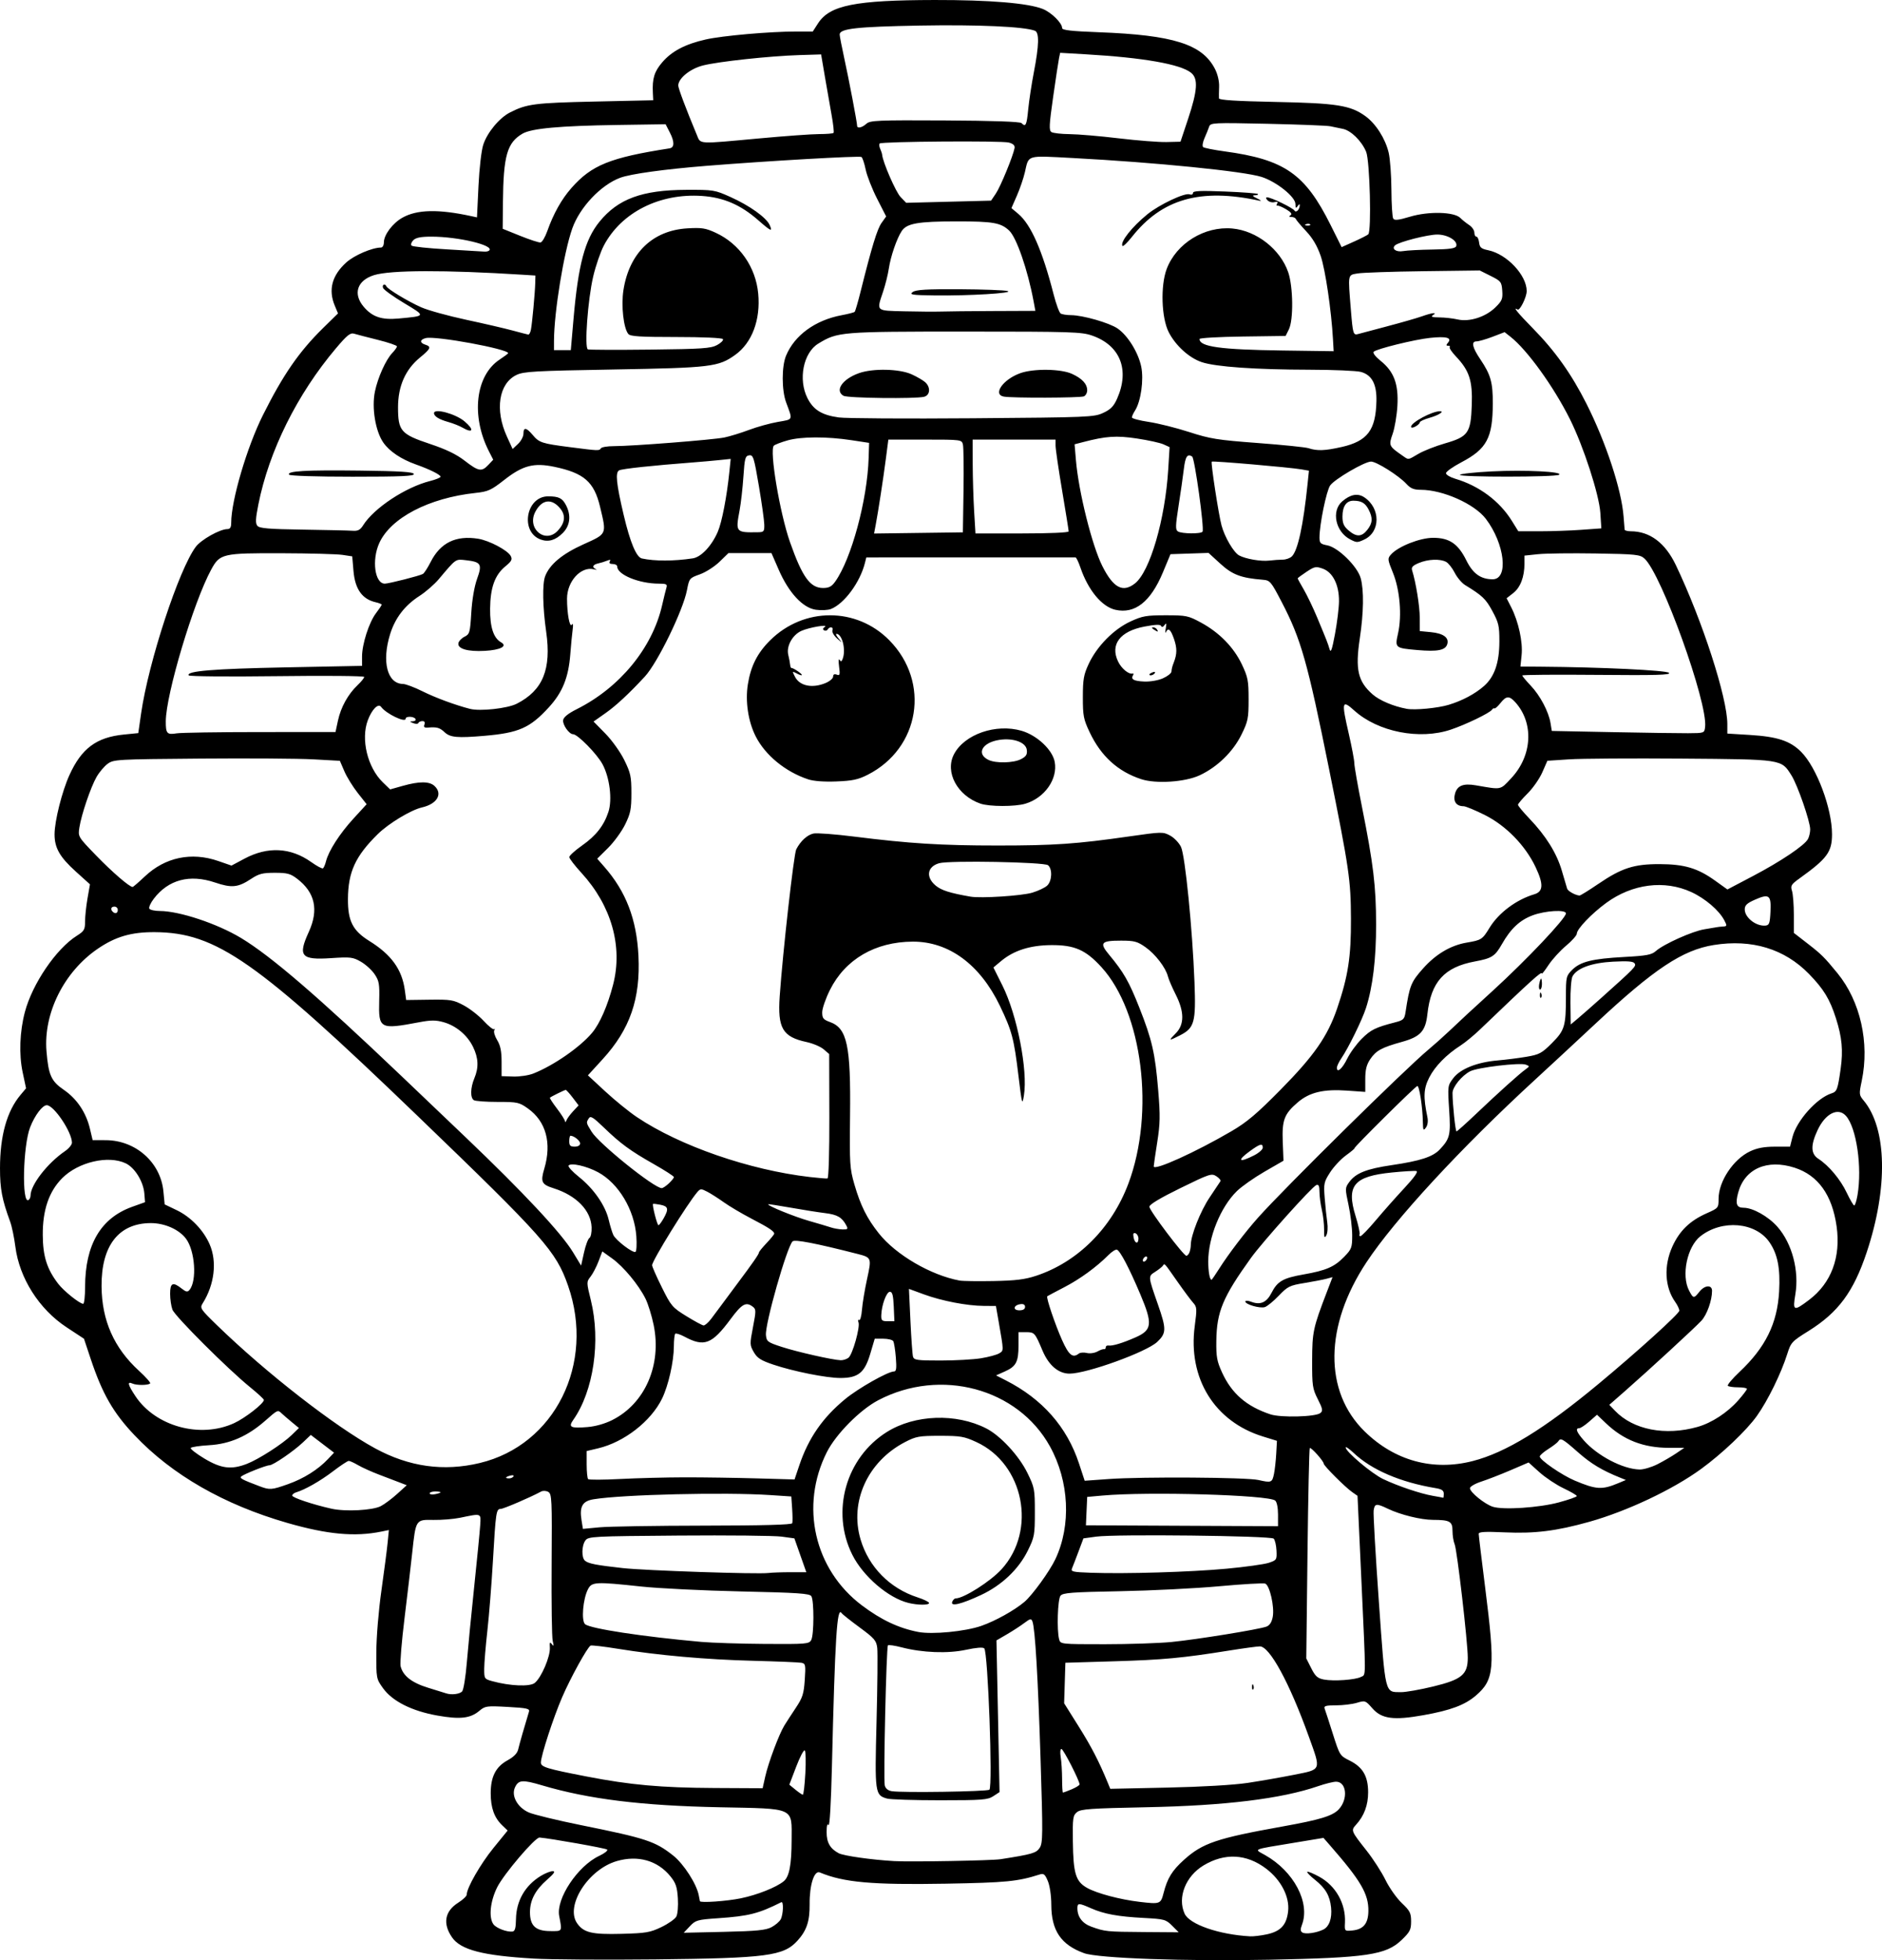 <?xml version="1.0" encoding="UTF-8" standalone="no"?>
<!-- Created with Inkscape (http://www.inkscape.org/) -->

<svg
   width="228.317mm"
   height="237.652mm"
   viewBox="0 0 228.317 237.652"
   version="1.1"
   id="svg1"
   xml:space="preserve"
   xmlns="http://www.w3.org/2000/svg"
   xmlns:svg="http://www.w3.org/2000/svg"><defs
     id="defs1" /><g
     id="layer1"
     transform="translate(41.74,72.564)"><path
       style="fill:#000000"
       d="m 22.951,164.893 c -6.11,-0.356 -8.792,-1.053 -9.84,-2.555 -1.167,-1.674 -0.902,-3.182 0.743,-4.221 0.565,-0.356 1.027,-0.795 1.027,-0.975 5.2e-4,-0.811 1.667,-3.716 3.24,-5.65 l 1.725,-2.119 -0.671,-0.645 c -0.956,-0.919 -1.384,-2.118 -1.383,-3.878 5.4e-4,-2.012 0.614,-3.208 2.05,-3.996 0.757,-0.415 1.177,-0.848 1.285,-1.324 0.134,-0.592 0.79,-2.885 1.308,-4.572 0.112,-0.364 -0.255,-0.445 -2.575,-0.573 -2.572,-0.142 -2.742,-0.118 -3.453,0.48 -1.085,0.913 -2.341,1.054 -5.082,0.568 -3.103,-0.549 -5.464,-1.737 -6.598,-3.319 -0.818,-1.141 -0.825,-1.18 -0.812,-4.366 0.008,-1.844 0.27,-5.019 0.614,-7.448 0.33,-2.328 0.67,-4.936 0.754,-5.796 l 0.154,-1.563 -0.9,0.184 c -3.221,0.658 -6.539,0.354 -11.397,-1.042 -7.701,-2.214 -13.989,-5.817 -18.558,-10.635 -2.59,-2.731 -3.903,-5.016 -5.319,-9.258 l -0.816,-2.445 -2.116,-1.391 c -3.331,-2.19 -5.725,-5.964 -6.21,-9.787 -0.139,-1.095 -0.422,-2.452 -0.629,-3.015 -0.985,-2.676 -1.232,-3.968 -1.232,-6.462 0,-3.959 0.833,-6.937 2.494,-8.911 l 0.667,-0.793 -0.415,-1.954 c -0.459,-2.161 -0.354,-4.942 0.275,-7.308 0.911,-3.424 3.791,-7.653 6.284,-9.227 0.91,-0.574 1.014,-0.752 1.014,-1.739 0,-0.605 0.133,-1.866 0.297,-2.802 l 0.297,-1.703 -1.716,-1.549 c -1.95,-1.76 -2.582,-2.868 -2.579,-4.521 0.003,-1.607 0.902,-5.187 1.802,-7.172 1.468,-3.238 3.279,-4.586 6.61,-4.918 l 1.745,-0.174 0.342,-2.381 c 0.896,-6.233 4.585,-17.475 6.631,-20.203 0.654,-0.872 2.926,-2.147 3.837,-2.152 0.334,-0.002 0.463,-0.216 0.463,-0.767 0,-2.699 1.908,-9.172 3.846,-13.047 2.454,-4.907 4.394,-7.712 7.313,-10.573 l 1.798,-1.762 -0.393,-0.941 c -0.806,-1.93 -0.341,-3.669 1.403,-5.243 0.96,-0.866 3.143,-1.801 4.205,-1.801 0.192,0 0.349,-0.28 0.349,-0.622 0,-0.919 1.061,-2.331 2.255,-3.001 1.772,-0.994 4.361,-1.051 8.354,-0.184 l 0.687,0.149 0.181,-3.793 c 0.103,-2.152 0.353,-4.321 0.579,-5.013 0.485,-1.489 1.954,-3.259 3.252,-3.919 2.028,-1.032 2.999,-1.157 10.224,-1.317 l 7.144,-0.158 -0.044,-0.926 c -0.082,-1.711 0.179,-2.553 1.136,-3.672 1.157,-1.351 2.791,-2.209 5.28,-2.771 2.037,-0.46 7.776,-0.964 10.98,-0.965 l 2.006,-6.43e-4 0.64,-0.992 c 1.415,-2.194 4.49,-2.81 14.133,-2.828 6.653,-0.013 11.354,0.376 13.129,1.086 1.044,0.418 2.349,1.705 2.349,2.318 0,0.252 1.111,0.378 4.432,0.503 9.065,0.34 12.579,1.451 14.115,4.463 0.324,0.635 0.523,1.497 0.497,2.157 -0.024,0.604 -0.032,1.233 -0.018,1.396 0.017,0.207 2.079,0.339 6.838,0.435 7.458,0.151 9.097,0.408 10.916,1.716 1.266,0.91 2.42,2.714 2.831,4.426 0.176,0.731 0.326,2.758 0.335,4.504 0.008,1.746 0.107,3.32 0.22,3.497 0.156,0.246 0.637,0.192 2.042,-0.229 2.241,-0.672 5.35,-0.596 6.095,0.149 0.251,0.251 0.737,0.64 1.081,0.865 0.343,0.225 0.624,0.634 0.624,0.908 0,0.274 0.111,0.499 0.247,0.499 0.136,0 0.285,0.323 0.331,0.717 0.07,0.596 0.256,0.753 1.103,0.928 2.262,0.467 4.669,3.02 4.669,4.952 0,0.723 -0.829,2.408 -1.102,2.239 -0.645,-0.399 -7.6e-4,0.395 1.852,2.28 2.697,2.744 4.675,5.523 6.494,9.124 2.365,4.68 4.262,10.437 4.509,13.684 0.059,0.769 0.117,1.487 0.129,1.596 0.013,0.109 0.35,0.199 0.751,0.2 2.311,0.005 4.176,1.406 5.466,4.107 3.219,6.742 6.242,16.072 6.242,19.265 v 1.153 l 2.712,0.166 c 3.355,0.205 4.904,0.714 6.239,2.048 1.882,1.882 3.749,6.856 3.749,9.989 0,2.151 -0.58,2.942 -3.927,5.346 -1.032,0.741 -1.126,0.897 -0.926,1.534 0.122,0.39 0.222,1.693 0.222,2.897 v 2.188 l 1.663,1.288 c 1.678,1.299 2.053,1.671 3.627,3.596 2.781,3.399 3.915,8.429 2.946,13.057 -0.337,1.61 -0.328,1.709 0.233,2.381 2.833,3.396 2.976,10.597 0.366,18.415 -1.597,4.785 -3.445,7.279 -7.06,9.531 -2.014,1.254 -2.134,1.384 -2.572,2.778 -0.739,2.347 -2.365,5.663 -3.685,7.513 -1.26,1.766 -4.204,4.564 -6.762,6.428 -3.437,2.504 -8.973,5.12 -13.561,6.409 -3.999,1.123 -6.636,1.451 -10.296,1.283 -2.361,-0.109 -3.131,-0.065 -3.131,0.177 0,0.177 0.357,3.145 0.794,6.596 1.224,9.677 1.1,11.1 -1.138,13.015 -1.342,1.149 -3.045,1.785 -6.355,2.377 -3.624,0.647 -5.074,0.454 -6.197,-0.827 -0.839,-0.957 -0.881,-0.972 -1.883,-0.672 -0.563,0.169 -1.708,0.307 -2.543,0.307 -1.207,0 -1.489,0.078 -1.374,0.378 0.08,0.208 0.526,1.58 0.992,3.049 0.837,2.641 0.861,2.678 2.061,3.277 1.587,0.792 2.225,1.891 2.228,3.839 0.002,1.553 -0.483,2.856 -1.465,3.931 -0.634,0.694 -0.609,0.756 1.264,3.122 0.806,1.019 1.844,2.626 2.306,3.572 0.462,0.946 1.351,2.204 1.975,2.797 0.997,0.947 1.134,1.216 1.134,2.228 0,1.015 -0.138,1.283 -1.16,2.263 -1.885,1.806 -4.216,2.152 -16.1,2.387 -10.097,0.2 -20.703,-0.175 -22.409,-0.794 -2.805,-1.017 -3.971,-2.737 -3.981,-5.872 -0.003,-1.095 -0.178,-2.299 -0.418,-2.871 -0.348,-0.833 -0.501,-0.957 -0.992,-0.8 -2.664,0.85 -4.076,0.988 -11.387,1.117 -8.925,0.157 -12.39,-0.152 -15.287,-1.364 -0.679,-0.284 -1.258,1.523 -1.234,3.849 0.021,2.063 -0.356,3.195 -1.477,4.428 -1.686,1.854 -3.709,2.119 -17.233,2.264 -6.112,0.065 -12.779,0.022 -14.817,-0.097 z M 111.938,161.959 c 1.687,-0.362 2.4,-1.129 2.591,-2.788 0.202,-1.759 -0.856,-3.809 -2.677,-5.185 -2.372,-1.793 -5.024,-1.927 -7.585,-0.383 -2.178,1.313 -3.188,3.887 -2.295,5.847 0.593,1.302 4.172,2.54 7.947,2.749 0.393,0.022 1.301,-0.086 2.019,-0.24 z m -73.442,-0.881 c 0.837,-0.402 1.654,-0.976 1.814,-1.276 0.163,-0.304 0.245,-1.286 0.185,-2.219 -0.088,-1.376 -0.248,-1.849 -0.903,-2.657 -1.553,-1.919 -3.937,-2.597 -6.507,-1.85 -3.468,1.008 -6.289,5.433 -4.81,7.544 0.796,1.136 1.797,1.373 5.39,1.278 2.967,-0.079 3.464,-0.163 4.83,-0.819 z m 80.287,0.308 c 0.734,-0.354 1.093,-1.363 0.957,-2.687 -0.147,-1.425 -0.681,-2.345 -1.94,-3.343 -0.593,-0.47 -1.022,-0.911 -0.952,-0.981 0.07,-0.07 0.725,0.199 1.456,0.597 2.004,1.091 3.229,3.267 3.122,5.547 -0.05,1.057 -0.049,1.058 0.876,0.973 1.354,-0.125 1.941,-0.827 1.965,-2.349 0.032,-2.076 -0.906,-3.68 -4.667,-7.984 l -0.781,-0.894 -3.484,0.577 c -5.308,0.88 -4.969,0.738 -3.599,1.509 3.487,1.965 5.495,5.765 4.47,8.459 -0.205,0.538 -0.191,0.775 0.054,0.926 0.382,0.236 1.683,0.055 2.524,-0.351 z m -97.926,-1.269 c 0.035,-2.226 1.103,-4.081 3.02,-5.249 0.509,-0.31 1.151,-0.565 1.426,-0.565 0.374,-7.4e-4 0.198,0.265 -0.694,1.05 -1.412,1.243 -2.055,2.47 -2.055,3.92 0,1.634 0.675,2.275 2.413,2.291 1.553,0.014 1.499,0.102 1.131,-1.839 -0.395,-2.085 2.248,-6.054 4.844,-7.274 0.663,-0.312 1.101,-0.659 0.973,-0.773 -0.183,-0.161 -6.9,-1.354 -8.198,-1.456 -0.53,-0.042 -4.338,4.425 -5.14,6.029 -0.85,1.702 -1.05,3.673 -0.455,4.487 0.348,0.475 1.639,0.967 2.315,0.881 0.295,-0.037 0.403,-0.423 0.42,-1.503 z m 30.991,0.978 c 0.469,-0.247 0.975,-0.678 1.124,-0.958 0.313,-0.585 0.371,-2.225 0.074,-2.076 -2.752,1.382 -3.956,1.688 -7.655,1.942 -2.537,0.174 -2.737,0.231 -3.44,0.974 l -0.746,0.789 4.895,-0.111 c 3.936,-0.09 5.062,-0.199 5.747,-0.56 z m 48.609,-0.185 c -0.757,-0.757 -0.94,-0.807 -3.434,-0.939 -3.149,-0.167 -4.825,-0.475 -6.415,-1.178 -1.47,-0.65 -1.644,-0.651 -1.644,-0.006 0,1.051 0.602,1.849 1.693,2.243 1.654,0.597 1.842,0.617 6.372,0.649 l 4.228,0.031 z m -1.035,-3.963 c 0.459,-1.799 1.029,-2.723 2.487,-4.034 2.246,-2.02 3.981,-2.605 11.945,-4.032 4.559,-0.817 6.065,-1.275 6.818,-2.076 1.159,-1.234 0.955,-3.352 -0.323,-3.352 -0.336,0 -1.311,0.241 -2.168,0.536 -4.453,1.532 -11.257,2.368 -20.835,2.559 -6.789,0.135 -7.965,0.218 -8.43,0.595 -0.493,0.399 -0.537,0.709 -0.501,3.545 0.05,3.907 0.344,4.865 1.731,5.642 1.187,0.665 3.99,1.41 6.357,1.689 2.501,0.295 2.575,0.268 2.918,-1.072 z m -51.294,0.644 c 1.997,-0.412 4.282,-1.318 5.206,-2.064 0.678,-0.547 0.955,-1.987 0.962,-5.008 0.01,-4.009 0.509,-3.783 -8.742,-3.968 -9.458,-0.19 -15.873,-0.982 -21.538,-2.658 -2.387,-0.706 -2.862,-0.668 -3.287,0.264 -0.464,1.019 0.312,2.418 1.677,3.022 0.595,0.263 3.462,0.959 6.369,1.546 7.868,1.589 8.962,1.949 11.141,3.671 1.288,1.018 2.864,3.467 3.118,4.845 0.064,0.347 0.125,0.662 0.136,0.698 0.067,0.225 3.272,3e-5 4.957,-0.348 z m 31.515,-4.742 c 3.857,-0.605 4.332,-0.743 4.749,-1.379 0.385,-0.588 0.395,-1.583 0.105,-10.749 -0.315,-9.966 -0.663,-15.853 -0.986,-16.696 -0.146,-0.379 -0.266,-0.356 -0.994,0.193 -0.456,0.344 -1.401,0.958 -2.099,1.364 l -1.271,0.739 0.187,9.195 0.187,9.195 -0.756,0.496 c -0.68,0.446 -1.331,0.496 -6.456,0.496 -3.135,0 -6.026,-0.091 -6.424,-0.203 -1.48,-0.414 -1.51,-0.625 -1.286,-9.322 0.112,-4.366 0.15,-8.389 0.085,-8.942 -0.107,-0.896 -0.337,-1.165 -2.14,-2.491 -1.111,-0.817 -2.095,-1.599 -2.186,-1.736 -0.558,-0.843 -0.794,2.906 -1.174,18.69 -0.105,4.341 -0.272,7.225 -0.407,7.011 -0.149,-0.236 -0.231,0.063 -0.234,0.854 -0.004,1.263 0.423,2.009 1.47,2.562 0.594,0.314 3.974,0.793 6.728,0.953 1.977,0.115 11.825,-0.061 12.904,-0.23 z m -23.683,-10.389 c 0.078,-1.419 0.049,-2.679 -0.065,-2.8 -0.114,-0.121 -0.582,0.764 -1.042,1.967 l -0.835,2.187 0.737,0.604 c 0.406,0.332 0.811,0.608 0.9,0.613 0.089,0.005 0.226,-1.151 0.304,-2.57 z m 22.332,1.961 c 0.419,-0.421 -0.175,-16.684 -0.626,-17.135 -0.158,-0.158 -0.977,-0.094 -2.216,0.173 -2.212,0.477 -5.292,0.359 -7.82,-0.299 -0.823,-0.214 -1.565,-0.322 -1.648,-0.239 -0.197,0.197 -0.563,16.22 -0.387,16.978 0.086,0.372 0.387,0.624 0.837,0.701 1.221,0.21 11.629,0.052 11.859,-0.179 z m 9.978,-0.047 c 0.527,-0.22 0.958,-0.488 0.958,-0.595 0,-0.45 -1.969,-4.296 -2.199,-4.296 -0.143,0 -0.181,0.426 -0.087,0.992 0.09,0.546 0.165,1.736 0.167,2.646 0.002,0.91 0.048,1.654 0.103,1.654 0.055,0 0.531,-0.18 1.058,-0.4 z m -37.171,-1.558 c 0.373,-1.667 1.669,-5.125 2.315,-6.176 0.246,-0.401 0.875,-1.368 1.396,-2.15 0.818,-1.226 0.966,-1.69 1.081,-3.385 0.122,-1.808 0.091,-1.973 -0.397,-2.07 -0.291,-0.058 -2.911,-0.167 -5.821,-0.241 -5.751,-0.147 -11.544,-0.66 -16.449,-1.456 -1.719,-0.279 -3.213,-0.453 -3.322,-0.386 -0.419,0.259 -2.429,3.91 -3.439,6.245 -1.072,2.479 -2.578,7.1 -2.584,7.927 -0.004,0.543 0.701,0.759 5.553,1.698 5.315,1.028 9.012,1.361 15.502,1.394 l 5.845,0.03 z m 58.502,0.785 c 1.528,-0.229 4.058,-0.671 5.622,-0.982 3.401,-0.676 3.32,-0.468 1.815,-4.646 -2.347,-6.516 -4.743,-10.926 -5.937,-10.926 -0.316,3e-5 -2.004,0.229 -3.75,0.508 -5.657,0.905 -7.948,1.119 -13.946,1.299 l -5.897,0.177 -0.076,2.456 -0.076,2.456 1.758,2.801 c 1.556,2.479 2.457,4.22 3.525,6.809 l 0.314,0.763 6.935,-0.149 c 4.17,-0.089 8.043,-0.315 9.713,-0.566 z m 0.55,-11.681 c 0.013,-0.308 0.075,-0.371 0.16,-0.16 0.076,0.191 0.067,0.419 -0.021,0.507 -0.088,0.088 -0.15,-0.068 -0.139,-0.347 z m -95.821,0.576 c 0.17,-0.205 0.422,-1.767 0.561,-3.471 0.139,-1.705 0.542,-5.853 0.896,-9.219 0.354,-3.366 0.682,-6.715 0.728,-7.443 0.095,-1.497 0.202,-1.456 -2.43,-0.915 -0.8,0.165 -2.26,0.284 -3.244,0.266 -2.155,-0.041 -2.138,-0.067 -2.575,3.998 -0.162,1.505 -0.581,5.066 -0.93,7.912 -0.35,2.847 -0.565,5.466 -0.479,5.821 0.284,1.172 1.358,2.012 3.346,2.619 1.044,0.319 2.017,0.621 2.162,0.671 0.653,0.226 1.682,0.101 1.964,-0.239 z m 117.812,-0.59 c 3.456,-0.839 4.182,-1.444 4.182,-3.487 0,-1.873 -1.295,-13.061 -1.591,-13.753 -0.143,-0.334 -0.261,-1.065 -0.261,-1.623 0,-1.153 -0.319,-1.331 -2.392,-1.338 -1.436,-0.004 -3.944,-0.622 -5.431,-1.338 -1.414,-0.681 -1.623,-0.656 -1.744,0.21 -0.056,0.4 0.228,5.358 0.631,11.017 0.814,11.441 0.703,10.985 2.697,11.001 0.57,0.005 2.33,-0.305 3.909,-0.689 z M 23.13,131.48 c 0.812,-0.651 1.908,-3.219 1.836,-4.299 -0.043,-0.641 0.004,-0.717 0.244,-0.397 0.232,0.309 0.254,0.221 0.103,-0.397 -0.107,-0.437 -0.167,-4.623 -0.134,-9.302 0.056,-7.881 0.026,-8.528 -0.405,-8.769 -0.266,-0.149 -0.643,-0.164 -0.88,-0.037 -1.31,0.707 -4.56,2.101 -4.899,2.101 -0.536,0 -0.594,0.387 -0.935,6.286 -0.162,2.803 -0.465,6.613 -0.673,8.467 -0.208,1.854 -0.381,3.932 -0.384,4.617 -0.005,1.217 0.018,1.253 0.987,1.518 2.141,0.587 4.549,0.686 5.14,0.212 z m 100.243,-0.734 c 0.617,-0.33 0.615,0.637 0.029,-12.098 l -0.453,-9.856 -0.654,-0.458 c -0.844,-0.591 -3.429,-3.172 -3.443,-3.439 -0.017,-0.324 -1.552,-2.037 -1.695,-1.893 -0.071,0.071 -0.196,5.838 -0.277,12.816 l -0.147,12.686 0.602,1.191 c 0.493,0.976 0.769,1.223 1.528,1.369 1.184,0.229 3.839,0.042 4.51,-0.318 z m -66.697,-4.474 c 0.342,-0.64 0.354,-4.773 0.015,-5.309 -0.21,-0.332 -1.601,-0.426 -8.529,-0.58 -4.553,-0.101 -10.005,-0.369 -12.115,-0.595 -5.557,-0.596 -5.988,-0.574 -6.457,0.332 -0.613,1.186 -0.829,3.836 -0.345,4.237 0.656,0.544 6.966,1.504 14.077,2.142 1.31,0.117 4.788,0.23 7.73,0.249 5.037,0.034 5.364,0.006 5.622,-0.476 z m 43.704,0.241 c 3.072,-0.303 10.63,-1.527 11.523,-1.866 0.392,-0.149 0.64,-0.536 0.763,-1.189 0.225,-1.2 -0.368,-3.816 -0.913,-4.025 -0.219,-0.084 -2.727,0.061 -5.574,0.321 -2.847,0.261 -8.272,0.532 -12.055,0.603 -5.875,0.11 -6.927,0.19 -7.21,0.55 -0.344,0.439 -0.46,4.175 -0.164,5.281 0.159,0.593 0.184,0.595 5.525,0.595 2.951,0 6.598,-0.122 8.105,-0.27 z m -23.057,-1.959 c 1.704,-0.597 3.979,-1.862 5.211,-2.899 0.952,-0.801 3.066,-3.714 3.759,-5.181 1.941,-4.105 1.684,-9.45 -0.659,-13.679 -3.902,-7.044 -13.268,-9.559 -20.83,-5.594 -2.206,1.157 -5.126,4.103 -6.229,6.285 -3.296,6.521 -1.533,14.238 4.247,18.587 2.342,1.762 4.459,2.761 6.828,3.221 1.709,0.332 5.715,-0.055 7.673,-0.74 z m -8.864,-2.782 c -2.436,-0.596 -5.5,-3.228 -6.806,-5.847 -2.615,-5.243 -0.777,-11.758 4.197,-14.873 3.386,-2.121 8.398,-2.302 12.056,-0.435 1.723,0.879 3.964,3.299 4.992,5.391 0.867,1.765 0.907,1.976 0.907,4.768 0,2.758 -0.048,3.019 -0.856,4.659 -1.115,2.265 -3.176,4.216 -5.689,5.386 -2.399,1.117 -3.713,1.428 -3.481,0.824 0.088,-0.23 0.278,-0.418 0.423,-0.418 0.977,0 4.225,-2.065 5.568,-3.54 4.299,-4.722 2.713,-12.749 -3.044,-15.408 -1.49,-0.688 -1.927,-0.763 -4.431,-0.763 -2.537,0 -2.904,0.065 -4.233,0.754 -4.53,2.347 -6.761,7.228 -5.4,11.811 0.993,3.343 3.543,5.93 6.922,7.023 0.764,0.247 1.389,0.554 1.389,0.683 0,0.273 -1.371,0.265 -2.514,-0.014 z m -14.293,-3.72 h 1.913 l -0.723,-2.051 -0.723,-2.051 -1.553,-0.213 c -0.854,-0.117 -6.475,-0.175 -12.491,-0.128 -10.442,0.08 -10.955,0.107 -11.311,0.594 -0.462,0.631 -0.487,2.104 -0.042,2.462 0.436,0.351 1.376,0.534 4.564,0.886 2.753,0.304 16.364,0.762 17.694,0.595 0.418,-0.052 1.621,-0.095 2.673,-0.095 z m 52.859,-0.422 c 2.294,-0.213 4.615,-0.536 5.159,-0.718 0.955,-0.319 0.987,-0.37 0.935,-1.488 -0.03,-0.637 -0.183,-1.286 -0.339,-1.443 -0.349,-0.349 -19.205,-0.562 -21.531,-0.243 l -1.551,0.213 -0.594,1.587 c -0.327,0.873 -0.682,1.791 -0.788,2.04 -0.174,0.406 0.064,0.462 2.278,0.541 4.212,0.15 12.066,-0.084 16.432,-0.49 z m -63.379,-5.226 c 7.18,-0.01 10.67,-0.105 10.729,-0.292 0.048,-0.153 0.042,-0.945 -0.014,-1.76 l -0.102,-1.483 -2.557,-0.169 c -5.478,-0.363 -17.909,-0.068 -21.43,0.508 -1.35,0.221 -1.729,0.876 -1.464,2.531 l 0.169,1.06 2.014,-0.19 c 1.108,-0.104 6.802,-0.197 12.655,-0.205 z m 69.659,-1.341 c 0,-0.837 -0.14,-1.529 -0.344,-1.699 -0.822,-0.682 -15.391,-1.104 -20.955,-0.606 l -1.852,0.166 -0.077,1.72 -0.077,1.72 11.652,0.056 11.652,0.056 z M 4.461,110.039 c 0.454,-0.237 1.346,-0.903 1.984,-1.481 l 1.16,-1.051 -0.794,-0.307 c -0.437,-0.169 -1.568,-0.6 -2.514,-0.958 -0.946,-0.358 -2.114,-0.884 -2.595,-1.168 -0.481,-0.284 -0.992,-0.516 -1.134,-0.516 -0.142,0 -0.999,0.566 -1.904,1.257 -1.531,1.169 -3.397,2.233 -4.487,2.558 -0.255,0.076 -0.463,0.251 -0.463,0.389 0,0.25 2.508,1.088 4.763,1.591 1.692,0.377 4.991,0.204 5.984,-0.314 z M 147.381,109.585 c 1.195,-0.322 2.172,-0.667 2.172,-0.765 0,-0.098 -0.725,-0.523 -1.61,-0.943 -0.886,-0.421 -2.202,-1.297 -2.925,-1.947 l -1.315,-1.182 -2.168,0.931 c -1.192,0.512 -2.793,1.134 -3.557,1.382 -0.765,0.248 -1.389,0.611 -1.389,0.808 0,0.483 1.798,1.939 2.778,2.249 1.274,0.403 5.619,0.114 8.014,-0.532 z m -13.967,-1.045 c 0,-0.392 -0.24,-0.557 -0.992,-0.682 -4.256,-0.705 -7.757,-2.206 -9.929,-4.255 -0.542,-0.511 -0.985,-0.815 -0.985,-0.676 0,0.504 3.187,3.187 4.552,3.833 1.819,0.86 4.529,1.772 6.031,2.031 0.655,0.113 1.22,0.219 1.257,0.236 0.036,0.017 0.066,-0.202 0.066,-0.486 z M 11.706,108.365 c 0,-0.056 -0.298,-0.101 -0.661,-0.101 -0.364,0 -0.661,0.103 -0.661,0.228 0,0.125 0.298,0.171 0.661,0.101 0.364,-0.07 0.661,-0.172 0.661,-0.228 z m -18.493,-0.994 c 1.882,-0.664 3.624,-1.756 4.822,-3.021 l 0.75,-0.791 -1.411,-1.076 -1.411,-1.076 -0.926,0.882 c -1.143,1.088 -3.647,2.8 -4.095,2.8 -0.403,0 -3.085,1.064 -3.422,1.358 -0.23,0.201 0.127,0.39 2.226,1.181 1.249,0.47 1.452,0.455 3.468,-0.256 z m 161.368,-0.112 0.926,-0.389 -0.661,-0.266 c -2.236,-0.897 -3.569,-1.7 -5.16,-3.104 -1.861,-1.643 -2.101,-1.775 -2.387,-1.312 -0.094,0.151 -0.636,0.57 -1.206,0.929 -0.57,0.36 -1.036,0.768 -1.036,0.907 0,0.416 2.674,2.257 4.233,2.915 2.618,1.104 3.322,1.146 5.292,0.319 z m -41.765,-1.131 c 0.102,-0.498 0.224,-1.603 0.271,-2.455 l 0.086,-1.55 -1.707,-0.527 c -5.873,-1.814 -9.111,-7.062 -8.264,-13.392 0.28,-2.092 0.265,-2.316 -0.188,-2.814 -0.27,-0.298 -1.118,-1.434 -1.883,-2.526 -1.703,-2.428 -1.575,-2.288 -1.797,-1.971 -0.101,0.145 -0.523,0.479 -0.938,0.743 -0.864,0.551 -0.869,0.503 0.337,3.952 1.045,2.988 1.035,3.486 -0.085,4.543 -1.302,1.228 -8.541,3.845 -10.637,3.845 -1.343,0 -2.524,-1.005 -3.276,-2.785 -0.92,-2.179 -0.976,-2.242 -2.005,-2.242 h -0.91 v 1.605 c 0,1.997 -0.287,2.546 -1.647,3.155 l -1.076,0.482 1.163,0.592 c 4.449,2.263 7.436,5.647 8.898,10.083 l 0.691,2.098 2.931,-0.21 c 4.089,-0.293 16.705,-0.21 18.144,0.119 1.569,0.358 1.674,0.317 1.891,-0.744 z m -71.477,0.421 c 2.256,-0.003 6.173,0.055 8.706,0.127 l 4.605,0.132 0.583,-1.727 c 1.112,-3.294 2.825,-5.765 5.555,-8.015 1.602,-1.32 5.199,-3.354 5.932,-3.354 0.275,0 0.324,-0.385 0.22,-1.692 -0.075,-0.931 -0.217,-1.824 -0.316,-1.984 -0.099,-0.161 -0.645,-0.292 -1.212,-0.292 h -1.032 l -0.555,1.865 c -0.673,2.261 -1.463,2.895 -3.609,2.896 -1.694,0.001 -5.708,-0.799 -8.153,-1.625 -1.503,-0.508 -1.938,-0.787 -2.356,-1.511 -0.49,-0.85 -0.495,-0.98 -0.098,-3.03 0.384,-1.983 0.382,-2.167 -0.025,-2.477 -0.824,-0.627 -1.315,-0.353 -2.689,1.5 -2.271,3.064 -3.2,3.417 -5.598,2.132 -0.527,-0.282 -1.031,-0.441 -1.12,-0.352 -0.089,0.089 -0.163,0.767 -0.166,1.506 -0.006,1.875 -0.665,4.791 -1.439,6.367 -1.349,2.75 -4.593,5.269 -7.751,6.018 l -1.389,0.33 v 1.613 c 0,0.887 0.08,1.693 0.178,1.791 0.098,0.098 1.854,0.09 3.903,-0.017 2.049,-0.107 5.57,-0.197 7.826,-0.2 z m -20.785,-0.112 c 0.082,-0.132 -0.09,-0.178 -0.381,-0.101 -0.618,0.162 -0.696,0.341 -0.148,0.341 0.21,0 0.448,-0.108 0.53,-0.24 z m 138.778,-1.474 c 0.712,-0.361 1.736,-0.956 2.277,-1.323 l 0.983,-0.667 h -1.841 c -3.105,0 -5.524,-0.939 -7.658,-2.973 l -1.091,-1.039 -0.929,0.816 c -0.511,0.449 -1.062,0.815 -1.225,0.815 -0.504,0 -0.33,0.472 0.539,1.462 1.654,1.884 4.746,3.501 6.781,3.546 0.478,0.011 1.451,-0.276 2.162,-0.636 z m -171.113,-0.05 c 1.445,-0.564 4.317,-2.412 5.438,-3.5 l 0.868,-0.843 -0.868,-0.716 c -0.477,-0.394 -1.025,-0.865 -1.218,-1.048 -0.486,-0.462 -0.466,-0.471 -1.989,0.869 -2.15,1.892 -4.303,2.833 -6.812,2.978 -1.158,0.067 -2.164,0.218 -2.237,0.335 -0.072,0.117 0.674,0.696 1.659,1.287 2.031,1.218 3.274,1.372 5.159,0.637 z m 28.25,-0.101 c 9.099,-2.176 14.011,-12.039 10.706,-21.498 C 25.712,79.128 24.315,77.553 8.928,62.739 -10.63,43.91 -15.503,40.503 -22.945,40.451 c -2.858,-0.02 -4.777,0.538 -6.944,2.019 -4.083,2.79 -6.594,7.812 -6.211,12.422 0.242,2.908 0.565,3.625 2.117,4.689 1.573,1.078 2.686,2.738 3.151,4.696 l 0.33,1.389 1.591,0.006 c 3.632,0.013 6.656,2.696 6.995,6.206 l 0.153,1.582 1.46,0.699 c 1.71,0.819 3.256,2.425 4.005,4.162 0.905,2.096 0.574,4.865 -0.852,7.13 -0.363,0.576 -0.286,0.693 1.737,2.658 5.946,5.774 14.301,12.275 19.182,14.928 4.127,2.242 8.306,2.827 12.7,1.776 z m 120.445,-0.234 c 4.022,-1.029 8.697,-3.893 15.286,-9.366 4.726,-3.925 9.789,-8.512 9.789,-8.868 2.8e-4,-0.196 -0.224,-0.672 -0.499,-1.058 -1.272,-1.79 -1.403,-4.386 -0.34,-6.727 0.866,-1.907 2.127,-3.124 4.173,-4.029 1.405,-0.621 1.429,-0.651 1.429,-1.754 0,-2.106 1.789,-4.797 3.826,-5.754 0.857,-0.403 1.712,-0.562 3.019,-0.562 h 1.824 l 0.289,-1.148 c 0.505,-2.004 2.955,-4.749 4.749,-5.318 0.653,-0.207 0.749,-0.465 1.102,-2.978 0.313,-2.229 0.165,-3.809 -0.574,-6.127 -0.737,-2.31 -1.482,-3.536 -3.264,-5.365 -2.969,-3.048 -6.934,-4.254 -11.554,-3.514 -3.79,0.607 -7.244,2.902 -14.346,9.533 -2.318,2.165 -5.593,5.2 -7.276,6.745 -9.021,8.278 -17.068,16.983 -20.516,22.195 -5.103,7.714 -5.185,15.652 -0.21,20.509 3.638,3.552 8.269,4.82 13.094,3.586 z m 27.297,-4.145 c 1.703,-0.482 3.621,-1.734 4.926,-3.217 0.58,-0.659 1.054,-1.284 1.054,-1.389 0,-0.105 -0.48,-0.191 -1.066,-0.191 -0.586,0 -1.148,-0.082 -1.249,-0.182 -0.1,-0.1 0.538,-0.861 1.419,-1.69 3.154,-2.97 4.586,-5.881 4.801,-9.76 0.155,-2.802 -0.182,-4.518 -1.172,-5.959 -1.676,-2.441 -5.75,-2.791 -8.382,-0.721 -1.602,1.26 -2.329,4.729 -1.378,6.569 0.514,0.994 0.591,1.004 1.253,0.162 0.644,-0.819 1.54,-0.887 1.54,-0.117 0,1.163 -0.615,2.895 -1.284,3.616 -0.797,0.86 -6.359,5.98 -9.247,8.512 l -1.93,1.692 0.693,0.724 c 2.209,2.306 6.094,3.063 10.02,1.952 z M -13.346,99.985 c 1.334,-0.611 3.621,-2.391 3.621,-2.819 0,-0.103 -0.754,-0.799 -1.675,-1.547 -2.703,-2.193 -9.114,-8.59 -9.42,-9.4 -0.155,-0.41 -0.282,-1.273 -0.282,-1.918 0,-1.332 0.327,-1.484 1.39,-0.648 0.55,0.433 0.72,0.463 0.963,0.17 0.919,-1.107 0.671,-4.736 -0.424,-6.202 -0.841,-1.127 -2.596,-1.903 -4.286,-1.896 -3.883,0.015 -5.999,2.737 -5.96,7.667 0.033,4.141 1.506,7.466 4.54,10.241 0.828,0.758 1.438,1.446 1.355,1.529 -0.235,0.235 -1.626,0.247 -2.142,0.019 -0.67,-0.296 -0.573,0.124 0.35,1.518 2.435,3.676 7.862,5.166 11.97,3.285 z m 45.893,-0.387 c 3.968,-1.996 6.005,-6.675 5.013,-11.514 -0.232,-1.131 -0.68,-2.573 -0.995,-3.205 -0.838,-1.678 -2.662,-3.875 -4.036,-4.861 l -1.199,-0.86 -0.462,1.211 c -0.254,0.666 -0.69,1.5 -0.968,1.853 -0.498,0.633 -0.498,0.674 0.043,2.872 1.214,4.931 0.32,11.003 -2.133,14.482 -0.634,0.899 -0.343,1.047 1.729,0.878 0.964,-0.079 2.115,-0.406 3.008,-0.855 z m 85.898,-0.843 c 0.324,-0.269 0.278,-0.514 -0.316,-1.687 -0.642,-1.268 -0.694,-1.623 -0.685,-4.68 0.01,-3.468 0.117,-3.964 1.779,-8.297 l 0.696,-1.814 -0.726,0.196 c -0.4,0.108 -1.604,0.34 -2.677,0.516 -1.801,0.295 -2.04,0.413 -3.117,1.537 -0.642,0.669 -1.403,1.292 -1.691,1.384 -0.597,0.189 -2.369,-0.319 -2.369,-0.679 0,-0.132 0.32,-0.116 0.717,0.035 1.105,0.42 1.862,0.088 2.458,-1.08 0.719,-1.409 1.392,-1.796 3.894,-2.236 2.738,-0.481 3.737,-0.915 4.925,-2.139 0.9,-0.927 0.97,-1.113 0.97,-2.605 0,-0.884 -0.2,-2.536 -0.443,-3.67 -0.432,-2.009 -0.43,-2.082 0.083,-2.784 0.792,-1.084 2.097,-1.605 5.144,-2.052 3.496,-0.514 5.011,-1.009 5.857,-1.917 1.223,-1.312 1.322,-1.737 1.12,-4.84 -0.184,-2.839 -0.176,-2.9 0.507,-3.795 0.858,-1.124 2.878,-1.929 5.38,-2.144 0.99,-0.085 2.57,-0.286 3.511,-0.447 1.542,-0.263 1.846,-0.427 3.063,-1.644 1.557,-1.557 1.707,-2.052 1.707,-5.632 0,-2.395 0.032,-2.533 0.752,-3.253 0.999,-0.999 2.434,-1.355 6.316,-1.567 2.719,-0.148 3.328,-0.262 3.836,-0.714 0.952,-0.847 4.441,-2.411 5.896,-2.643 0.728,-0.116 1.412,-0.232 1.521,-0.257 0.109,-0.025 0.44,-0.061 0.734,-0.079 0.5,-0.031 0.51,-0.082 0.154,-0.761 -0.631,-1.203 -2.313,-2.64 -3.997,-3.416 -3.249,-1.497 -7.153,-1.001 -10.319,1.311 -1.782,1.302 -3.572,3.172 -3.572,3.734 0,0.204 -0.587,0.863 -1.304,1.463 -0.717,0.6 -1.669,1.644 -2.117,2.319 -0.447,0.675 -0.813,1.149 -0.813,1.052 0,-0.348 -1.203,0.739 -7.541,6.81 -0.728,0.697 -1.774,1.557 -2.325,1.91 -1.733,1.112 -3.116,2.528 -3.813,3.902 -0.681,1.344 -0.725,2.33 -0.213,4.792 0.101,0.485 0.03,0.975 -0.182,1.262 -0.306,0.412 -0.35,0.334 -0.368,-0.661 -0.034,-1.855 -0.437,-4.46 -0.679,-4.38 -0.298,0.1 -7.743,7.47 -7.608,7.531 0.058,0.026 -0.407,0.418 -1.032,0.871 -0.625,0.453 -1.497,1.384 -1.937,2.07 -0.748,1.165 -0.79,1.366 -0.655,3.098 0.08,1.019 0.219,2.348 0.309,2.954 0.091,0.611 0.04,1.318 -0.114,1.587 -0.224,0.391 -0.275,0.254 -0.266,-0.705 0.006,-0.655 -0.116,-1.726 -0.271,-2.381 -0.155,-0.655 -0.285,-1.633 -0.289,-2.175 -0.005,-0.749 -0.098,-0.949 -0.39,-0.837 -0.52,0.2 -6.556,6.925 -7.926,8.832 -3.414,4.75 -4.152,6.517 -4.199,10.044 -0.026,1.941 0.072,2.483 0.697,3.847 1.17,2.554 2.961,4.104 5.859,5.07 1.266,0.422 5.499,0.311 6.065,-0.158 z m 26.632,-50.707 c 0.013,-0.308 0.075,-0.371 0.16,-0.16 0.076,0.191 0.067,0.419 -0.021,0.507 -0.088,0.088 -0.15,-0.068 -0.139,-0.347 z m -0.086,-1.301 c 0.07,-0.364 0.172,-0.661 0.228,-0.661 0.056,0 0.101,0.298 0.101,0.661 0,0.364 -0.103,0.661 -0.228,0.661 -0.125,0 -0.171,-0.298 -0.101,-0.661 z M 61.197,92.049 c 0.495,-0.389 1.432,-3.723 1.209,-4.303 -0.087,-0.227 -0.051,-0.346 0.079,-0.266 0.13,0.081 0.286,-0.479 0.345,-1.243 0.059,-0.764 0.337,-2.437 0.616,-3.717 0.568,-2.603 0.562,-2.618 -1.204,-3.069 -5.03,-1.284 -7.567,-1.773 -7.83,-1.509 -0.703,0.705 -3.359,10.043 -3.231,11.361 0.076,0.782 0.199,0.874 1.933,1.438 1.878,0.611 6.175,1.581 7.144,1.612 0.291,0.009 0.714,-0.128 0.94,-0.305 z m 16.077,0.064 c 0.919,-0.149 1.909,-0.416 2.2,-0.593 0.569,-0.347 0.571,-0.22 -0.058,-3.828 l -0.335,-1.918 -1.474,-0.009 c -2.032,-0.013 -5.091,-0.602 -7.26,-1.397 l -1.817,-0.667 0.181,3.881 c 0.099,2.135 0.24,4.089 0.313,4.344 0.117,0.409 0.512,0.463 3.356,0.461 1.773,-0.001 3.975,-0.124 4.894,-0.273 z m 11.864,-0.566 c 0.168,-0.132 0.603,-0.165 0.968,-0.074 0.367,0.092 0.939,0.013 1.282,-0.177 0.341,-0.189 0.709,-0.318 0.818,-0.287 0.109,0.031 0.198,-0.068 0.198,-0.22 0,-0.152 0.149,-0.252 0.331,-0.221 0.476,0.079 1.711,-0.294 3.294,-0.993 2.002,-0.884 2.085,-1.628 0.581,-5.19 -1.343,-3.181 -2.457,-5.305 -2.851,-5.436 -0.154,-0.051 -0.603,0.229 -0.998,0.624 -1.489,1.489 -3.465,2.93 -5.383,3.925 -1.091,0.566 -2.022,1.061 -2.069,1.098 -0.161,0.129 0.955,3.432 1.791,5.301 0.826,1.847 1.3,2.23 2.038,1.65 z m -44.617,-4.194 c 0.338,-0.441 0.862,-1.142 1.164,-1.559 0.302,-0.417 1.206,-1.633 2.008,-2.704 1.887,-2.518 2.642,-3.606 2.642,-3.806 0,-0.088 0.416,-0.599 0.924,-1.135 0.508,-0.536 0.925,-1.049 0.926,-1.141 0.004,-0.292 -0.647,-0.721 -2.795,-1.84 -1.154,-0.601 -2.649,-1.487 -3.323,-1.968 -0.674,-0.481 -1.582,-1.059 -2.018,-1.285 -0.727,-0.376 -0.826,-0.373 -1.185,0.043 -1.208,1.399 -5.494,8.325 -5.493,8.876 3.5e-4,0.17 0.533,1.38 1.184,2.69 1.122,2.259 1.275,2.438 2.976,3.486 0.986,0.608 1.924,1.114 2.084,1.124 0.16,0.011 0.568,-0.341 0.905,-0.782 z m 22.165,-1.514 c -0.059,-1.358 -0.171,-1.786 -0.467,-1.786 -0.416,0 -1.012,1.621 -1.046,2.844 -0.018,0.639 0.078,0.728 0.785,0.728 h 0.806 z m 15.929,0.048 c 0,-0.276 -0.193,-0.387 -0.575,-0.331 -0.847,0.125 -0.938,0.746 -0.109,0.746 0.445,0 0.684,-0.145 0.684,-0.415 z m 95.118,-0.852 c 2.69,-2.033 3.865,-5.174 3.337,-8.917 -0.536,-3.802 -2.244,-6.187 -5.088,-7.106 -3.347,-1.081 -6.072,0.123 -6.854,3.027 -0.366,1.361 -0.197,1.828 0.663,1.828 1.125,0 3,1.055 4.103,2.308 1.777,2.019 2.652,5.33 2.169,8.205 -0.339,2.016 -0.2,2.07 1.671,0.655 z M -31.417,83.459 c 0.01,-5.124 1.901,-8.341 5.703,-9.705 l 1.569,-0.563 -0.083,-1.051 c -0.115,-1.448 -1.159,-3.139 -2.263,-3.662 -2.115,-1.004 -5.745,-0.159 -7.694,1.79 -1.614,1.614 -2.386,3.866 -2.367,6.907 0.016,2.572 0.501,4.111 1.859,5.891 0.677,0.887 2.618,2.444 3.047,2.444 0.124,0 0.227,-0.923 0.229,-2.051 z m 115.354,-1.338 c 5.063,-1.667 9.186,-5.78 11.216,-11.19 3.234,-8.614 1.715,-20.785 -3.274,-26.243 -1.912,-2.092 -3.269,-2.686 -6.091,-2.666 -2.561,0.018 -4.546,0.651 -6.085,1.938 l -0.926,0.774 1.098,2.198 c 1.782,3.566 3.096,10.285 2.603,13.31 -0.204,1.253 -0.239,1.127 -0.663,-2.381 -0.545,-4.514 -0.788,-5.43 -2.245,-8.467 -2.407,-5.018 -6.203,-7.813 -10.583,-7.793 -4.55,0.021 -8.182,2.139 -10.042,5.855 -0.516,1.032 -0.939,2.253 -0.939,2.714 0,0.72 0.132,0.885 0.944,1.179 2.086,0.754 2.532,2.842 2.434,11.406 -0.066,5.792 -0.03,6.359 0.528,8.284 0.74,2.554 1.532,4.137 2.973,5.944 2.074,2.6 6.287,5.057 9.789,5.71 0.364,0.068 2.209,0.094 4.101,0.059 2.674,-0.05 3.822,-0.19 5.159,-0.631 z m 22.257,-0.911 c 1.102,-1.737 3.149,-4.42 4.694,-6.152 3.221,-3.61 17.867,-18.044 20.674,-20.375 0.655,-0.544 1.786,-1.553 2.514,-2.243 1.599,-1.515 2.492,-2.341 5.275,-4.878 4.093,-3.731 8.88,-8.79 8.88,-9.385 0,-0.483 -2.508,-0.337 -4.039,0.236 -1.562,0.585 -2.656,1.61 -3.732,3.502 -0.831,1.46 -1.223,1.711 -3.266,2.088 -3.723,0.688 -5.339,2.479 -5.769,6.392 -0.227,2.065 -0.847,2.739 -3.094,3.362 -2.454,0.68 -3.137,1.053 -3.837,2.092 -0.458,0.68 -0.605,1.273 -0.605,2.435 v 1.535 l -2.207,-0.156 c -2.856,-0.202 -4.556,0.202 -5.978,1.42 -1.651,1.413 -1.929,2.145 -1.825,4.804 l 0.089,2.276 -2.306,1.331 c -1.268,0.732 -2.779,1.794 -3.356,2.36 -1.975,1.935 -3.466,5.605 -3.466,8.53 0,1.222 0.178,2.215 0.398,2.215 0.042,0 0.473,-0.625 0.957,-1.389 z M 29.768,77.528 c 0.169,-0.105 0.288,-0.689 0.263,-1.298 -0.081,-2.04 -1.85,-3.853 -4.612,-4.728 -1.46,-0.462 -1.605,-0.768 -1.128,-2.373 0.925,-3.116 0.21,-5.74 -1.989,-7.301 -1.057,-0.75 -1.26,-0.794 -3.674,-0.794 -1.406,-2.2e-5 -2.704,-0.096 -2.886,-0.214 -0.447,-0.289 -0.417,-1.499 0.066,-2.656 0.544,-1.303 0.498,-2.444 -0.156,-3.794 -0.692,-1.429 -2.063,-2.578 -3.587,-3.004 -0.938,-0.263 -1.529,-0.261 -2.948,0.007 -4.783,0.903 -4.941,0.818 -4.853,-2.602 0.052,-2.033 -0.014,-2.415 -0.556,-3.219 -0.338,-0.502 -1.088,-1.185 -1.666,-1.517 -0.968,-0.557 -1.254,-0.591 -3.628,-0.433 -3.633,0.241 -4.038,-0.237 -2.692,-3.178 1.225,-2.676 0.762,-4.787 -1.416,-6.448 -0.811,-0.619 -1.198,-0.722 -2.706,-0.722 -1.481,0 -1.936,0.116 -2.871,0.735 -1.589,1.051 -2.353,1.129 -4.378,0.445 -3.077,-1.039 -5.664,-0.353 -7.438,1.972 -0.388,0.509 -0.629,1.049 -0.535,1.201 0.094,0.152 0.67,0.278 1.279,0.28 2.374,0.008 6.945,1.527 9.84,3.27 3.629,2.184 9.376,7.126 19.447,16.723 0.946,0.901 4.458,4.25 7.805,7.441 7.011,6.685 11.605,11.6 13.021,13.929 l 0.989,1.628 0.351,-1.58 c 0.193,-0.869 0.489,-1.666 0.659,-1.771 z m 67.663,2.394 c 0,-0.146 -0.119,-0.191 -0.265,-0.101 -0.146,0.09 -0.265,0.283 -0.265,0.428 0,0.146 0.119,0.191 0.265,0.101 0.146,-0.09 0.265,-0.283 0.265,-0.428 z m 5.131,-0.652 c 0.088,-0.23 0.161,-0.634 0.161,-0.898 0,-1.149 1.169,-4.099 2.28,-5.752 0.663,-0.987 1.259,-1.879 1.323,-1.982 0.065,-0.103 -0.159,-0.368 -0.497,-0.589 -0.581,-0.381 -0.818,-0.303 -4.374,1.438 -2.441,1.195 -3.759,1.985 -3.759,2.253 0,0.456 4.145,5.948 4.49,5.948 0.119,0 0.288,-0.188 0.377,-0.419 z M 35.457,77.312 c -0.228,-3.181 -2.145,-6.394 -4.62,-7.741 -1.403,-0.763 -3.361,-1.204 -3.604,-0.811 -0.082,0.133 0.493,0.755 1.279,1.382 1.778,1.419 3.186,3.449 3.592,5.179 0.171,0.728 0.425,1.561 0.565,1.852 0.316,0.656 2.369,2.218 2.684,2.042 0.127,-0.071 0.174,-0.928 0.104,-1.904 z m 60.915,0.288 c 0,-0.275 -0.16,-0.562 -0.356,-0.637 -0.255,-0.098 -0.321,0.044 -0.234,0.501 0.144,0.754 0.589,0.857 0.589,0.136 z m 28.794,-2.211 c 0.887,-1.055 2.444,-2.811 3.461,-3.903 1.205,-1.294 1.715,-2.014 1.466,-2.07 -0.21,-0.047 -1.547,0.031 -2.972,0.174 -4.614,0.462 -5.55,1.575 -4.416,5.252 0.345,1.117 0.566,2.128 0.493,2.248 -0.074,0.119 -0.024,0.217 0.111,0.217 0.135,0 0.97,-0.863 1.858,-1.918 z m -64.237,0.616 c -0.528,-0.987 -1.085,-1.307 -2.591,-1.492 -0.837,-0.103 -2.712,-0.399 -4.167,-0.659 -1.455,-0.26 -2.674,-0.443 -2.709,-0.408 -0.156,0.156 3.158,1.505 4.957,2.017 1.091,0.311 2.282,0.665 2.646,0.787 0.364,0.122 0.993,0.232 1.398,0.243 0.647,0.018 0.704,-0.041 0.465,-0.488 z m -22.17,-0.837 c 0.654,-1.15 0.581,-1.475 -0.373,-1.665 -0.46,-0.092 -0.867,-0.136 -0.904,-0.099 -0.125,0.125 0.504,2.581 0.66,2.579 0.085,-9.2e-4 0.362,-0.368 0.617,-0.815 z M 183.603,72.346 c 0.581,-3.4 -0.122,-8.209 -1.407,-9.629 -0.957,-1.058 -2.499,-0.275 -3.44,1.747 -0.854,1.833 -0.824,2.865 0.101,3.465 1.272,0.825 2.68,2.506 3.435,4.102 0.403,0.85 0.814,1.552 0.914,1.559 0.1,0.007 0.279,-0.552 0.397,-1.243 z m -221.638,0.042 c 0,-1.286 2.043,-3.922 4.167,-5.376 0.473,-0.324 0.859,-0.789 0.857,-1.034 -0.008,-1.3 -2.191,-4.546 -3.057,-4.546 -0.526,0 -1.454,1.232 -2.016,2.675 -0.868,2.229 -1.031,9.338 -0.202,8.826 0.138,-0.085 0.251,-0.331 0.251,-0.545 z m 77.44,-1.477 c 0.337,-0.316 0.612,-0.66 0.612,-0.764 0,-0.104 -1.101,-0.813 -2.447,-1.576 -2.878,-1.632 -4.022,-2.471 -6.095,-4.471 -1.251,-1.207 -1.576,-1.405 -1.782,-1.08 -0.338,0.534 -0.34,0.527 0.337,1.626 0.903,1.467 7.587,6.841 8.508,6.841 0.139,0 0.529,-0.259 0.866,-0.575 z m 19.467,-8.163 -0.019,-7.518 -0.672,-0.578 c -0.37,-0.318 -1.302,-0.713 -2.072,-0.878 -2.908,-0.624 -3.527,-1.677 -3.258,-5.547 0.371,-5.346 1.711,-17.242 2.005,-17.813 0.519,-1.007 1.331,-1.754 2.087,-1.92 0.396,-0.087 2.613,0.079 4.928,0.37 6.749,0.846 10.566,1.084 17.424,1.084 6.868,0 9.544,-0.185 15.974,-1.106 3.943,-0.565 4.079,-0.568 4.947,-0.1 0.491,0.264 1.085,0.885 1.319,1.378 0.502,1.057 1.389,9.947 1.634,16.369 0.187,4.9 0.004,5.574 -1.762,6.475 -1.374,0.701 -1.43,0.675 -0.514,-0.242 1.061,-1.061 1.06,-2.613 -10e-4,-4.709 -0.426,-0.841 -0.85,-1.827 -0.942,-2.191 -0.273,-1.076 -1.526,-2.708 -2.729,-3.553 -0.986,-0.693 -1.347,-0.789 -2.967,-0.789 -2.431,0 -2.65,0.261 -1.438,1.712 1.758,2.105 2.421,3.263 3.661,6.402 1.553,3.93 1.92,5.536 2.293,10.044 0.255,3.079 0.237,4.033 -0.121,6.294 -0.232,1.466 -0.422,2.779 -0.422,2.917 0,0.578 5.064,-1.713 9.442,-4.271 1.861,-1.088 3.062,-2.103 5.948,-5.027 4.064,-4.119 5.704,-6.472 6.856,-9.841 1.339,-3.918 1.7,-6.259 1.68,-10.899 -0.021,-4.712 -0.213,-6.024 -2.652,-18.124 -2.618,-12.984 -3.405,-15.758 -5.74,-20.241 -1.317,-2.529 -1.419,-2.649 -2.305,-2.721 -2.638,-0.213 -3.684,-0.608 -5.141,-1.939 l -1.439,-1.315 -2.308,0.077 -2.308,0.077 -0.922,2.211 c -1.485,3.561 -3.396,5.065 -5.759,4.532 -1.645,-0.371 -3.313,-2.383 -4.245,-5.119 -0.23,-0.675 -0.496,-1.229 -0.592,-1.23 -0.513,-0.008 -15.985,-0.012 -20.319,-0.005 l -5.065,0.008 -0.168,0.669 c -0.589,2.348 -2.506,4.942 -4.123,5.58 -0.364,0.144 -1.191,0.184 -1.837,0.091 -1.582,-0.229 -3.282,-2.062 -4.496,-4.845 l -0.882,-2.023 h -2.61 -2.61 l -1.091,1.059 c -0.6,0.582 -1.669,1.264 -2.375,1.515 -1.26,0.448 -1.289,0.483 -1.566,1.918 -0.478,2.473 -3.564,8.804 -5.106,10.473 -1.868,2.022 -3.48,3.523 -4.725,4.4 l -1.502,1.058 1.432,1.455 c 0.801,0.814 1.812,2.227 2.296,3.21 0.771,1.566 0.864,1.998 0.864,4.01 0,1.948 -0.104,2.466 -0.76,3.803 -0.418,0.851 -1.351,2.133 -2.074,2.848 l -1.314,1.301 0.851,0.97 c 2.642,3.009 3.934,6.37 4.152,10.802 0.257,5.214 -1.021,8.906 -4.341,12.536 l -1.791,1.959 2.109,1.952 c 1.16,1.074 2.883,2.472 3.829,3.107 5.209,3.497 13.65,6.42 20.988,7.268 1.044,0.121 2.007,0.199 2.141,0.175 0.141,-0.026 0.235,-3.199 0.224,-7.563 z m 18.319,-37.883 c -2.802,-0.979 -4.323,-3.82 -3.2,-5.978 1.263,-2.427 5.088,-3.755 8.207,-2.848 1.867,0.543 3.74,2.298 4.014,3.762 0.391,2.085 -1.214,4.374 -3.559,5.077 -1.249,0.374 -4.376,0.367 -5.461,-0.012 z m 4.924,-5.384 c 0.633,-0.327 0.78,-0.559 0.714,-1.124 -0.106,-0.916 -1.62,-1.473 -3.315,-1.219 -2.11,0.316 -2.86,1.695 -1.325,2.435 0.882,0.426 3.022,0.376 3.926,-0.092 z m -25.826,2.439 c -2.751,-0.916 -5.192,-2.918 -6.353,-5.209 -0.911,-1.798 -1.28,-4.251 -0.949,-6.307 0.359,-2.232 1.158,-3.804 2.712,-5.343 4.081,-4.038 10.475,-4.036 14.452,0.005 5.003,5.083 3.713,13.085 -2.628,16.304 -1.157,0.587 -1.845,0.734 -3.794,0.81 -1.517,0.059 -2.766,-0.036 -3.44,-0.26 z m 2.125,-11.671 c 0.505,-0.211 0.918,-0.564 0.918,-0.785 0,-0.265 0.149,-0.345 0.438,-0.234 0.379,0.145 0.417,0.013 0.283,-0.987 -0.085,-0.635 -0.061,-1.002 0.055,-0.816 0.161,0.26 0.249,0.237 0.379,-0.102 0.425,-1.108 -0.059,-3.043 -0.761,-3.043 -0.116,0 0.016,0.268 0.292,0.595 0.478,0.567 0.468,0.565 -0.204,-0.028 -0.389,-0.343 -0.643,-0.789 -0.565,-0.992 0.162,-0.422 -0.328,-0.506 -0.579,-0.1 -0.091,0.148 -0.29,0.193 -0.441,0.099 -0.177,-0.11 -0.147,-0.253 0.084,-0.405 0.561,-0.368 -1.903,0.048 -2.848,0.48 -1.079,0.494 -1.828,1.865 -1.577,2.89 0.103,0.422 0.206,0.968 0.228,1.212 0.022,0.244 0.103,0.424 0.181,0.399 0.078,-0.025 0.436,0.162 0.796,0.416 0.709,0.5 0.543,0.625 -0.26,0.195 -0.467,-0.25 -0.474,-0.223 -0.119,0.463 0.571,1.103 2.103,1.411 3.702,0.742 z m 38.299,11.656 c -2.831,-0.923 -4.885,-2.789 -6.257,-5.684 -0.75,-1.584 -0.83,-1.994 -0.828,-4.266 0.002,-2.17 0.1,-2.722 0.713,-4.036 0.993,-2.127 3.027,-4.193 5.046,-5.126 1.466,-0.677 1.936,-0.76 4.292,-0.76 2.502,0 2.735,0.049 4.286,0.89 2.223,1.205 3.966,2.989 4.952,5.064 0.735,1.548 0.817,1.972 0.817,4.239 0,2.312 -0.071,2.664 -0.868,4.282 -1.025,2.082 -2.942,3.941 -5.085,4.933 -1.768,0.818 -5.278,1.049 -7.068,0.465 z m 2.636,-12.232 c 0.546,-0.244 1.007,-0.605 1.025,-0.801 0.038,-0.413 0.088,-0.604 0.297,-1.15 0.387,-1.009 0.392,-1.704 0.021,-2.793 -0.406,-1.19 -0.708,-1.448 -0.992,-0.845 -0.086,0.182 -0.092,-0.026 -0.014,-0.463 0.111,-0.623 0.079,-0.708 -0.151,-0.397 -0.187,0.253 -0.336,0.292 -0.413,0.108 -0.085,-0.205 -0.673,-0.184 -2.021,0.071 -2.963,0.56 -4.183,2.167 -3.207,4.224 0.41,0.863 1.301,1.602 1.77,1.468 0.12,-0.035 0.143,0.059 0.051,0.208 -0.305,0.493 0.09,0.713 1.374,0.764 0.723,0.029 1.694,-0.14 2.26,-0.394 z m -1.654,-0.468 c 0,-0.057 0.185,-0.175 0.411,-0.262 0.235,-0.09 0.342,-0.046 0.249,0.104 -0.155,0.251 -0.66,0.372 -0.66,0.158 z m 0.529,-5.452 c -0.238,-0.154 -0.271,-0.258 -0.082,-0.261 0.173,-0.002 0.389,0.115 0.479,0.261 0.203,0.328 0.111,0.328 -0.397,0 z M 110.406,67.512 c 0.576,-0.294 1.048,-0.711 1.048,-0.926 0,-0.57 -0.317,-0.488 -1.548,0.404 -1.638,1.187 -1.364,1.473 0.5,0.522 z M 28.639,66.071 c 0,-0.339 -0.748,-0.935 -1.173,-0.935 -0.082,0 -0.15,0.298 -0.15,0.661 0,0.529 0.132,0.661 0.661,0.661 0.405,0 0.661,-0.151 0.661,-0.388 z M 137.396,62.424 c 2.673,-2.54 5.186,-4.799 5.94,-5.338 0.51,-0.365 0.511,-0.386 0.035,-0.57 -0.709,-0.275 -5.854,0.336 -6.754,0.801 -1.028,0.532 -2.144,1.906 -2.144,2.64 0,1.292 0.35,4.65 0.485,4.65 0.078,0 1.176,-0.982 2.439,-2.183 z m -109.611,-0.254 0.668,-0.717 -0.714,-0.937 c -0.393,-0.515 -0.774,-0.937 -0.846,-0.937 -0.133,0 -1.747,0.792 -1.918,0.942 -0.051,0.044 0.336,0.642 0.86,1.327 0.524,0.686 0.961,1.379 0.973,1.539 0.011,0.161 0.086,0.114 0.165,-0.104 0.079,-0.218 0.445,-0.72 0.812,-1.114 z m -4.814,-4.58 c 2.471,-0.984 5.647,-3.184 7.113,-4.926 0.942,-1.12 1.895,-3.298 2.553,-5.839 1.204,-4.644 -0.199,-9.59 -3.85,-13.571 -0.801,-0.873 -1.459,-1.729 -1.464,-1.901 -0.005,-0.173 0.698,-0.809 1.561,-1.415 1.676,-1.176 2.639,-2.404 3.185,-4.063 0.491,-1.493 0.156,-4.184 -0.722,-5.798 -0.682,-1.254 -3.015,-3.624 -3.566,-3.624 -0.476,0 -1.285,-1.146 -1.204,-1.706 0.052,-0.362 0.603,-0.804 1.665,-1.337 5.209,-2.612 9.149,-7.403 10.336,-12.567 0.217,-0.946 0.459,-1.928 0.537,-2.183 0.119,-0.388 -0.031,-0.463 -0.921,-0.463 -2.412,0 -5.058,-1.089 -5.058,-2.081 0,-0.165 -0.245,-0.3 -0.545,-0.3 -0.349,0 -0.476,-0.111 -0.353,-0.31 0.135,-0.219 0.043,-0.248 -0.315,-0.098 -0.279,0.116 -0.774,0.269 -1.102,0.34 -0.656,0.142 -0.778,0.468 -0.265,0.704 0.182,0.084 0.066,0.086 -0.258,0.006 -1.562,-0.386 -3.248,1.462 -3.248,3.562 0,1.794 0.319,3.539 0.578,3.156 0.15,-0.223 0.189,-0.015 0.107,0.576 -0.071,0.509 -0.2,1.86 -0.288,3.002 -0.216,2.819 -0.941,4.62 -2.588,6.421 -2.302,2.518 -3.647,3.114 -7.85,3.474 -3.241,0.278 -4.127,0.199 -4.799,-0.427 -0.61,-0.569 -0.94,-0.662 -2.026,-0.574 -0.441,0.036 -0.553,-0.059 -0.435,-0.368 0.102,-0.266 0.014,-0.416 -0.244,-0.416 -0.222,0 -0.443,0.103 -0.491,0.229 -0.049,0.126 -0.326,0.134 -0.617,0.019 -0.47,-0.187 -0.475,-0.213 -0.051,-0.229 0.263,-0.01 0.405,-0.138 0.315,-0.283 -0.204,-0.33 -1.191,-0.351 -1.191,-0.025 0,0.534 -2.378,-0.612 -2.969,-1.43 -0.35,-0.485 -1.117,0.279 -1.62,1.615 -0.865,2.298 -0.039,5.72 1.814,7.517 l 0.895,0.867 1.552,-0.436 c 1.973,-0.554 3.198,-0.553 3.812,0.002 1.06,0.96 0.353,2.194 -1.501,2.618 -1.345,0.308 -4.049,1.941 -5.372,3.244 -2.709,2.668 -3.59,4.586 -3.61,7.855 -0.017,2.675 0.581,3.844 2.605,5.1 2.654,1.647 3.95,3.438 4.292,5.933 l 0.167,1.218 2.812,-0.038 c 2.593,-0.035 2.917,0.018 4.162,0.682 0.743,0.396 1.836,1.247 2.429,1.891 0.593,0.644 1.166,1.093 1.272,0.998 0.106,-0.095 0.112,-0.031 0.013,0.142 -0.099,0.173 0.06,0.709 0.353,1.191 0.393,0.644 0.534,1.338 0.535,2.621 l 9.9e-4,1.745 1.41,0.046 c 0.776,0.025 1.877,-0.14 2.447,-0.367 z m 98.736,-1.808 c 0.328,-0.685 1.113,-1.762 1.745,-2.394 1.109,-1.109 1.674,-1.387 4.064,-2.003 1.012,-0.261 1.128,-0.377 1.264,-1.272 0.489,-3.2 0.656,-3.614 2.131,-5.27 1.537,-1.725 3.345,-2.795 5.28,-3.123 1.795,-0.304 1.907,-0.377 2.772,-1.796 1.104,-1.812 3.248,-3.416 5.43,-4.064 1.1,-0.327 1.142,-1.223 0.155,-3.303 -1.243,-2.619 -3.586,-5.021 -6.151,-6.305 -1.175,-0.588 -2.338,-1.069 -2.584,-1.069 -0.889,0 -1.293,-0.591 -1.037,-1.518 0.273,-0.988 1.003,-1.28 2.539,-1.014 3.16,0.546 2.912,0.596 4.275,-0.856 2.578,-2.746 2.783,-6.723 0.476,-9.246 -0.712,-0.779 -1.085,-0.751 -1.78,0.132 -0.315,0.4 -0.638,0.688 -0.717,0.639 -0.08,-0.049 -0.218,0.024 -0.307,0.162 -0.253,0.392 -3.163,1.799 -4.992,2.413 -3.794,1.275 -8.828,0.282 -11.707,-2.308 -1.514,-1.362 -1.576,-1.105 -0.675,2.806 0.371,1.612 0.675,3.224 0.675,3.583 0,0.359 0.421,2.756 0.935,5.327 1.372,6.862 1.701,9.595 1.706,14.198 0.005,4.212 -0.405,7.601 -1.23,10.155 -0.467,1.446 -2.124,4.827 -2.983,6.085 -0.298,0.437 -0.542,0.953 -0.543,1.147 -0.003,0.705 0.674,0.108 1.256,-1.108 z m 30.729,-7.282 c 4.195,-3.755 4.347,-3.912 4.133,-4.258 -0.156,-0.253 -0.831,-0.307 -2.621,-0.213 -2.59,0.136 -4.386,0.788 -4.921,1.787 -0.153,0.287 -0.264,1.715 -0.247,3.175 l 0.032,2.654 0.833,-0.697 c 0.458,-0.383 1.714,-1.485 2.79,-2.448 z m 20.612,-10.552 c 0.095,-1.999 -0.167,-2.193 -1.912,-1.421 -0.948,0.42 -1.21,0.671 -1.21,1.165 0,0.994 1.379,2.071 2.514,1.963 0.458,-0.043 0.54,-0.273 0.608,-1.707 z M -27.452,37.752 c 0,-0.218 -0.179,-0.397 -0.397,-0.397 -0.413,0 -0.525,0.313 -0.22,0.617 0.304,0.304 0.617,0.193 0.617,-0.22 z m 110.952,-2.09 c 0.705,-0.213 1.509,-0.592 1.786,-0.843 0.603,-0.545 0.673,-2.022 0.118,-2.482 -0.464,-0.385 -11.98,-0.597 -13.213,-0.243 -1.447,0.415 -1.646,1.678 -0.426,2.705 0.692,0.583 1.728,0.912 4.236,1.348 1.268,0.22 6.227,-0.1 7.5,-0.484 z m 68.649,-1.05 c 2.846,-1.938 4.334,-2.418 7.46,-2.408 3.006,0.01 4.604,0.487 6.728,2.008 l 1.486,1.064 3.099,-1.628 c 3.396,-1.784 6.257,-3.708 6.675,-4.489 0.147,-0.275 0.268,-0.8 0.268,-1.165 0,-0.966 -1.527,-5.372 -2.271,-6.549 -1.245,-1.973 -1.029,-1.94 -13.34,-2.035 -6.039,-0.047 -12.171,-0.007 -13.626,0.089 l -2.646,0.174 -0.612,1.397 c -0.337,0.768 -1.138,1.919 -1.781,2.557 -0.643,0.638 -1.171,1.259 -1.174,1.381 -0.003,0.121 0.62,0.873 1.384,1.67 2.002,2.088 3.312,4.192 3.933,6.311 0.298,1.019 0.59,2.004 0.647,2.189 0.092,0.297 0.973,0.79 1.495,0.837 0.104,0.009 1.127,-0.622 2.274,-1.404 z M -24.164,33.692 c 2.453,-2.32 5.651,-2.991 8.9,-1.866 l 1.607,0.556 1.577,-0.841 c 2.819,-1.502 5.599,-1.361 8.093,0.412 0.679,0.483 1.319,0.825 1.423,0.761 0.104,-0.064 0.27,-0.445 0.37,-0.847 0.315,-1.265 1.658,-3.354 3.324,-5.172 l 1.608,-1.755 -1.079,-1.365 c -0.593,-0.751 -1.324,-1.934 -1.623,-2.631 l -0.545,-1.266 -3.219,-0.178 c -1.771,-0.098 -7.944,-0.139 -13.718,-0.092 -10.172,0.083 -10.521,0.103 -11.245,0.64 -0.411,0.305 -1.012,1.019 -1.337,1.587 -0.711,1.243 -1.842,4.571 -2.081,6.125 -0.173,1.122 -0.173,1.123 2.043,3.408 1.959,2.02 4.028,3.804 4.413,3.804 0.073,0 0.743,-0.577 1.488,-1.282 z m 13.954,-17.501 9.172,-0.003 0.297,-1.383 c 0.346,-1.616 1.219,-3.195 2.369,-4.289 0.45,-0.427 0.817,-0.88 0.817,-1.007 0,-0.128 -4.671,-0.17 -10.576,-0.095 -5.859,0.074 -10.639,0.032 -10.717,-0.095 -0.324,-0.524 2.961,-0.795 11.739,-0.969 l 9.29,-0.184 v -1.125 c 0,-1.513 0.851,-4.158 1.695,-5.263 0.378,-0.495 0.687,-0.958 0.687,-1.029 0,-0.071 -0.327,-0.204 -0.728,-0.295 -1.637,-0.373 -2.503,-1.591 -2.691,-3.784 l -0.153,-1.781 -1.191,-0.179 c -0.655,-0.098 -3.963,-0.188 -7.351,-0.198 -7.218,-0.023 -7.515,0.046 -8.573,1.991 -2.144,3.94 -5.491,15.122 -5.503,18.385 -0.006,1.487 0.144,1.653 1.318,1.459 0.509,-0.084 5.054,-0.154 10.098,-0.156 z M 165.118,15.565 c 0.336,-2.937 -5.292,-18.548 -7.359,-20.411 -0.538,-0.485 -1.027,-0.536 -5.918,-0.615 -2.932,-0.047 -6.075,-0.008 -6.984,0.087 l -1.654,0.173 -0.001,0.971 c -0.002,1.603 -0.491,2.889 -1.356,3.565 l -0.81,0.634 0.56,1.098 c 0.881,1.728 1.423,4.214 1.26,5.788 l -0.144,1.395 2.428,0.018 c 7.317,0.054 15.289,0.434 15.596,0.743 0.26,0.261 -1.523,0.312 -8.736,0.247 -4.984,-0.045 -9.062,-0.012 -9.062,0.074 1e-4,0.085 0.46,0.638 1.021,1.229 1.15,1.209 2.18,3.16 2.407,4.559 l 0.152,0.936 7.272,0.144 c 3.999,0.079 8.165,0.139 9.256,0.132 1.983,-0.011 1.984,-0.012 2.071,-0.767 z M 20.95,12.757 c 3.17,-1.617 4.22,-4.181 3.571,-8.718 -0.427,-2.988 -0.48,-5.807 -0.127,-6.737 0.546,-1.436 2.067,-2.704 4.635,-3.864 2.902,-1.311 2.839,-1.169 2.022,-4.581 -0.718,-3 -1.947,-4.071 -5.531,-4.821 -2.503,-0.524 -3.83,-0.178 -6.081,1.583 -1.611,1.26 -1.96,1.418 -3.504,1.584 -5.64,0.604 -10.274,3.018 -11.663,6.075 -0.934,2.057 -0.543,4.92 0.672,4.92 0.498,0 4.276,-0.962 4.625,-1.178 0.162,-0.1 0.584,-0.754 0.938,-1.452 1.181,-2.331 3.055,-3.247 5.76,-2.814 1.341,0.214 3.58,1.397 3.949,2.086 0.225,0.42 0.115,0.635 -0.649,1.264 -1.277,1.053 -1.824,2.572 -1.849,5.137 -0.021,2.229 0.411,3.553 1.33,4.071 0.824,0.465 -0.073,0.932 -1.989,1.036 -2.063,0.113 -3.318,-0.255 -3.187,-0.934 0.048,-0.251 0.384,-0.603 0.747,-0.783 0.617,-0.306 0.669,-0.495 0.817,-2.917 0.097,-1.583 0.37,-3.177 0.703,-4.099 0.644,-1.783 0.482,-2.051 -1.368,-2.259 -1.27,-0.143 -1.151,-0.226 -3.272,2.29 -0.541,0.642 -1.595,1.559 -2.341,2.038 -1.784,1.144 -2.957,2.668 -3.569,4.634 -1.04,3.34 -0.349,6.015 1.559,6.042 0.331,0.005 1.403,0.408 2.381,0.897 1.542,0.77 3.984,1.672 5.748,2.123 1.231,0.315 4.549,-0.049 5.672,-0.622 z m 2.903,-19.908 c -2.528,-0.919 -1.784,-5.235 0.902,-5.235 1.296,0 1.728,0.214 2.174,1.077 0.641,1.239 0.496,2.477 -0.394,3.367 -0.878,0.878 -1.742,1.133 -2.683,0.791 z m 2.075,-1.068 c 0.864,-0.925 0.979,-1.827 0.338,-2.642 -1.043,-1.326 -2.271,-1.181 -3.07,0.363 -1.047,2.024 1.211,3.908 2.731,2.279 z M 134.016,12.886 c 1.633,-0.491 3.184,-1.316 4.269,-2.268 1.279,-1.123 1.868,-2.824 1.873,-5.41 0.004,-1.893 -0.087,-2.284 -0.859,-3.704 -0.798,-1.468 -1.198,-1.848 -3.301,-3.136 -0.398,-0.244 -0.964,-0.914 -1.258,-1.489 -0.293,-0.575 -0.763,-1.169 -1.044,-1.319 -0.737,-0.394 -2.183,-0.336 -3.306,0.133 -0.746,0.312 -0.937,0.519 -0.82,0.889 0.459,1.448 0.926,4.332 0.93,5.748 l 0.005,1.62 1.343,0.129 c 1.524,0.146 2.235,0.674 1.982,1.47 -0.231,0.727 -1.18,0.912 -3.598,0.701 -2.748,-0.24 -2.763,-0.253 -2.364,-2.037 0.482,-2.155 0.219,-5.268 -0.619,-7.328 -0.661,-1.623 -0.673,-1.734 -0.241,-2.22 0.868,-0.977 3.511,-2.024 5.112,-2.024 1.977,-2.784e-4 3.032,0.718 4.036,2.747 0.794,1.603 1.742,2.28 3.195,2.28 1.953,0 1.462,-4.311 -0.834,-7.328 -1.377,-1.809 -5.215,-3.52 -7.893,-3.52 -0.834,0 -1.232,-0.161 -1.726,-0.699 -0.931,-1.015 -3.674,-2.743 -4.32,-2.723 -0.811,0.026 -4.394,2.121 -4.947,2.893 -0.455,0.636 -1.296,4.737 -1.296,6.321 0,0.667 0.12,0.787 0.948,0.942 1.311,0.246 3.663,2.558 4.052,3.982 0.403,1.477 0.362,4.164 -0.111,7.313 -0.564,3.755 -0.231,5.206 1.555,6.774 0.844,0.741 2.521,1.45 4.139,1.75 0.986,0.182 3.757,-0.081 5.1,-0.486 z M 122.063,-7.165 c -1.785,-0.917 -2.319,-3.451 -0.972,-4.61 0.991,-0.853 1.877,-1.02 2.664,-0.505 2.008,1.316 2,4.226 -0.014,5.144 -0.826,0.377 -0.891,0.375 -1.678,-0.029 z m 2.072,-1.156 c 0.648,-0.824 0.688,-1.44 0.161,-2.459 -0.415,-0.803 -0.886,-1.077 -1.851,-1.077 -0.851,0 -1.322,0.681 -1.322,1.914 0,0.824 0.16,1.191 0.736,1.686 0.952,0.819 1.595,0.801 2.275,-0.064 z m -3.434,8.652 c 0.018,-1.971 -0.742,-3.506 -1.955,-3.944 -0.84,-0.304 -1.004,-0.273 -1.987,0.378 -0.589,0.39 -1.071,0.747 -1.071,0.795 0,0.047 0.333,0.656 0.741,1.354 0.407,0.698 1.138,2.221 1.623,3.385 1.205,2.892 1.28,3.082 1.503,3.836 0.153,0.516 0.299,0.108 0.665,-1.852 0.258,-1.382 0.475,-3.161 0.482,-3.951 z M 59.592,-2.063 c 1.958,-2.749 3.887,-9.881 4.047,-14.954 l 0.058,-1.852 -2.117,-0.323 c -3.011,-0.459 -6.108,-0.45 -7.778,0.023 -0.786,0.223 -1.535,0.511 -1.664,0.64 -0.555,0.555 0.726,8.189 1.963,11.698 1.492,4.233 2.447,5.556 4.01,5.556 0.719,0 1.043,-0.172 1.481,-0.788 z m 36.356,0.234 c 1.82,-1.432 3.666,-7.757 4.038,-13.839 l 0.164,-2.686 -0.738,-0.336 c -0.406,-0.185 -1.857,-0.504 -3.224,-0.709 -2.498,-0.375 -3.74,-0.292 -6.534,0.435 l -1.029,0.268 0.163,1.931 c 0.325,3.84 1.96,10.38 3.217,12.861 1.33,2.626 2.476,3.23 3.942,2.076 z m -53.636,-3.04 c 1.011,-0.152 2.299,-1.526 3.029,-3.228 0.501,-1.168 1.095,-4.248 1.406,-7.286 l 0.158,-1.541 -1.394,0.144 c -0.767,0.079 -2.168,0.203 -3.113,0.275 -5,0.382 -8.646,0.772 -9.024,0.967 -0.485,0.249 -0.348,1.602 0.547,5.403 0.785,3.334 1.54,5.135 2.212,5.281 1.559,0.337 3.881,0.332 6.179,-0.014 z m 71.571,0.157 c 0.39,-0.002 0.887,-0.182 1.106,-0.4 0.725,-0.725 1.382,-3.758 1.899,-8.764 l 0.167,-1.62 -0.882,-0.156 c -1.384,-0.245 -10.805,-1.058 -10.909,-0.942 -0.131,0.147 0.831,6.412 1.189,7.739 0.38,1.414 1.477,3.281 2.132,3.632 0.809,0.433 2.651,0.747 3.663,0.625 0.509,-0.062 1.245,-0.113 1.635,-0.115 z M 50.98,-8.96 c -0.009,-0.502 -0.305,-2.615 -0.658,-4.694 -0.587,-3.465 -0.685,-3.774 -1.174,-3.704 -0.477,0.068 -0.551,0.338 -0.701,2.59 -0.093,1.382 -0.301,3.22 -0.463,4.083 -0.5,2.665 -0.476,2.693 2.219,2.651 0.73,-0.011 0.792,-0.086 0.777,-0.926 z m 24.169,-4.089 c 0.041,-2.765 0.009,-5.295 -0.071,-5.622 -0.145,-0.588 -0.201,-0.595 -4.597,-0.595 h -4.45 l -0.301,2.315 c -0.321,2.473 -0.932,6.438 -1.243,8.075 l -0.19,0.998 5.388,-0.072 5.388,-0.072 z m 12.757,4.912 c 0,-0.136 -0.357,-2.366 -0.794,-4.956 -0.437,-2.59 -0.794,-5.038 -0.794,-5.441 v -0.733 h -5.031 -5.031 l 0.009,2.977 c 0.005,1.637 0.083,4.197 0.172,5.689 l 0.163,2.712 h 5.652 c 3.326,0 5.652,-0.102 5.652,-0.247 z m 16.242,0.031 c 0.231,-0.374 -0.949,-8.903 -1.26,-9.107 -0.582,-0.38 -0.829,-0.005 -1.012,1.539 -0.102,0.861 -0.388,2.857 -0.635,4.436 -0.384,2.448 -0.395,2.905 -0.079,3.105 0.466,0.295 2.807,0.317 2.986,0.027 z M 2.316,-8.881 c 1.326,-2.097 5.142,-4.615 8.134,-5.369 0.691,-0.174 1.257,-0.408 1.257,-0.519 0,-0.234 -1.339,-0.899 -2.962,-1.472 -1.818,-0.641 -3.245,-1.599 -3.99,-2.677 -0.954,-1.381 -1.418,-4.218 -1.01,-6.181 0.355,-1.708 1.324,-3.855 2.109,-4.673 0.309,-0.321 0.561,-0.68 0.561,-0.797 0,-0.117 -1.042,-0.472 -2.315,-0.789 -1.273,-0.317 -2.569,-0.653 -2.879,-0.747 -0.464,-0.14 -0.854,0.173 -2.205,1.77 -4.704,5.56 -8.127,12.449 -9.416,18.948 -0.34,1.717 -0.366,2.274 -0.116,2.574 0.254,0.306 1.371,0.399 5.516,0.461 2.859,0.043 5.571,0.105 6.027,0.138 0.652,0.047 0.928,-0.095 1.29,-0.667 z m -8.988,-6.135 c -0.273,-0.443 1.986,-0.572 8.567,-0.492 4.876,0.059 6.487,0.16 6.57,0.409 0.086,0.259 -1.517,0.331 -7.437,0.331 -4.401,0 -7.611,-0.103 -7.7,-0.248 z m 156.747,6.688 2.454,-0.174 -0.122,-1.876 c -0.145,-2.226 -2.049,-8.087 -3.694,-11.374 -1.985,-3.965 -5.174,-8.381 -7.206,-9.98 l -0.713,-0.561 -1.464,0.56 c -0.805,0.308 -1.684,0.56 -1.954,0.56 -0.66,0 -0.5,0.735 0.474,2.178 1.258,1.865 1.52,2.793 1.51,5.363 -0.016,4.168 -0.729,5.497 -3.82,7.122 -1.023,0.537 -1.859,1.13 -1.859,1.318 0,0.187 0.506,0.49 1.124,0.673 2.89,0.853 5.369,2.697 6.87,5.11 l 0.782,1.257 h 2.582 c 1.42,0 3.687,-0.078 5.037,-0.174 z m -14.699,-6.667 c 0.077,-0.125 1.815,-0.312 3.862,-0.416 4.015,-0.204 8.75,0.034 8.157,0.41 -0.466,0.295 -12.201,0.301 -12.019,0.006 z m -117.875,-1.2 0.595,-0.633 -0.525,-1.028 c -2.192,-4.296 -1.623,-9.177 1.294,-11.108 0.574,-0.38 1.044,-0.729 1.044,-0.777 0,-0.512 -8.803,-2.128 -9.988,-1.834 -0.738,0.183 -0.77,0.576 -0.066,0.799 0.767,0.243 0.667,0.485 -0.643,1.559 -1.771,1.451 -2.664,3.472 -2.664,6.029 0,2.88 0.34,3.269 3.884,4.451 1.957,0.653 3.199,1.253 4.208,2.035 1.672,1.295 2.057,1.363 2.861,0.506 z m -3.149,-4.53 c -0.364,-0.21 -1.138,-0.515 -1.72,-0.678 -1.119,-0.313 -1.72,-0.687 -1.72,-1.07 0,-0.628 2.6,0.07 3.696,0.992 1.219,1.026 1.054,1.513 -0.256,0.756 z m 115.996,3.179 c 0.621,-0.364 2.06,-0.929 3.197,-1.257 2.837,-0.816 3.148,-1.262 3.266,-4.668 0.102,-2.943 -0.298,-4.164 -1.93,-5.884 -0.501,-0.529 -0.838,-1.035 -0.748,-1.124 0.09,-0.09 0.01,-0.164 -0.178,-0.164 -0.272,0 -0.275,-0.08 -0.014,-0.394 0.485,-0.585 -0.234,-0.769 -2.197,-0.561 -1.88,0.198 -6.484,1.331 -6.835,1.682 -0.138,0.138 0.215,0.598 0.85,1.108 1.613,1.297 2.178,2.812 2.027,5.442 -0.067,1.164 -0.325,2.695 -0.574,3.401 -0.5,1.418 -0.466,1.495 1.167,2.627 0.807,0.559 0.626,0.578 1.968,-0.208 z m -0.903,-3.28 c 0,-0.514 2.539,-1.879 3.495,-1.879 0.607,0 -0.159,0.489 -1.239,0.792 -0.659,0.184 -1.197,0.435 -1.197,0.556 0,0.121 -0.238,0.348 -0.529,0.504 -0.322,0.172 -0.529,0.183 -0.529,0.027 z m -98.293,2.619 c 0.09,-0.146 0.797,-0.265 1.571,-0.265 2.231,0 12.062,-0.769 13.413,-1.05 0.674,-0.14 2.023,-0.554 2.997,-0.921 0.974,-0.367 2.546,-0.802 3.494,-0.967 1.891,-0.329 1.819,-0.161 1.006,-2.354 -0.551,-1.488 -0.556,-4.377 -0.009,-5.685 1.034,-2.476 3.549,-4.302 6.745,-4.899 0.789,-0.147 1.498,-0.331 1.576,-0.408 0.077,-0.077 0.399,-1.178 0.716,-2.446 1.355,-5.427 2.014,-7.588 2.542,-8.33 l 0.562,-0.789 -1.099,-2.149 c -0.604,-1.182 -1.228,-2.773 -1.386,-3.536 -0.158,-0.763 -0.389,-1.449 -0.513,-1.526 -0.255,-0.157 -11.381,0.479 -18.782,1.074 -5.139,0.413 -9.218,0.977 -10.489,1.449 -2.336,0.868 -4.893,3.568 -5.804,6.129 -1.031,2.898 -2.217,10.172 -2.225,13.641 l -0.003,1.124 h 1.022 1.022 l 0.327,-3.77 c 0.572,-6.601 1.38,-9.625 3.152,-11.799 2.255,-2.767 5.166,-3.839 10.484,-3.862 3.351,-0.015 3.49,0.008 5.424,0.876 2.298,1.032 4.319,2.475 4.73,3.376 0.404,0.888 0.173,0.792 -1.38,-0.57 -2.131,-1.869 -4.21,-2.765 -6.834,-2.942 -5.138,-0.347 -9.771,1.993 -11.894,6.008 -0.406,0.768 -0.987,2.457 -1.292,3.753 -0.656,2.793 -1.086,8.672 -0.646,8.841 0.158,0.061 3.554,0.073 7.545,0.027 6.33,-0.073 7.368,-0.143 8.126,-0.551 0.478,-0.257 0.798,-0.581 0.712,-0.721 -0.092,-0.148 -2.441,-0.253 -5.665,-0.253 -4.378,0 -5.571,-0.075 -5.813,-0.368 -0.58,-0.698 -0.885,-3.438 -0.592,-5.317 0.7,-4.495 3.537,-7.237 7.75,-7.489 1.747,-0.104 2.215,-0.032 3.44,0.533 2.887,1.331 4.859,4.148 5.16,7.375 0.297,3.177 -0.746,5.961 -2.78,7.423 -2.037,1.464 -2.941,1.573 -14.721,1.779 -9.652,0.168 -10.956,0.242 -11.828,0.664 -2.145,1.039 -2.64,4.228 -1.158,7.464 l 0.692,1.513 0.657,-0.617 c 0.361,-0.339 0.657,-0.894 0.657,-1.232 0,-0.821 0.347,-0.776 1.123,0.147 0.787,0.935 1.104,1.039 4.502,1.476 3.516,0.452 3.575,0.454 3.767,0.143 z m 89.86,-0.158 c 3.149,-0.716 4.151,-2.039 4.231,-5.584 0.046,-2.033 -0.551,-3.152 -1.877,-3.521 -0.513,-0.143 -3.314,-0.263 -6.224,-0.269 -6.572,-0.012 -11.376,-0.348 -13.083,-0.915 -1.525,-0.507 -3.179,-2.003 -4.013,-3.632 -0.889,-1.735 -1.015,-5.64 -0.247,-7.67 1.173,-3.103 4.593,-5.209 7.962,-4.903 2.944,0.267 5.824,2.521 6.78,5.307 0.603,1.758 0.649,5.777 0.079,6.924 l -0.395,0.794 -5.222,0.072 c -2.872,0.039 -5.222,0.174 -5.222,0.298 0,0.941 2.525,1.291 10.054,1.396 l 6.218,0.086 -0.082,-1.455 c -0.195,-3.491 -0.931,-8.473 -1.492,-10.1 -0.417,-1.209 -0.973,-2.154 -1.766,-2.997 -0.637,-0.677 -1.198,-1.341 -1.246,-1.475 -0.049,-0.134 -0.287,-0.246 -0.529,-0.248 -0.313,-0.003 -0.347,-0.064 -0.116,-0.211 0.225,-0.143 0.062,-0.364 -0.529,-0.718 -0.47,-0.281 -0.953,-0.481 -1.073,-0.444 -0.12,0.037 -0.131,-0.074 -0.025,-0.246 0.131,-0.213 0.029,-0.27 -0.319,-0.179 -0.282,0.074 -0.662,-0.027 -0.846,-0.223 -0.22,-0.235 -0.234,-0.357 -0.041,-0.357 0.481,0 3.104,1.269 3.309,1.601 0.201,0.326 0.645,-0.139 0.645,-0.675 0,-0.146 -0.115,-0.086 -0.256,0.132 -0.204,0.316 -0.26,0.261 -0.273,-0.265 -0.022,-0.871 -2.297,-2.686 -4.093,-3.266 -2.126,-0.687 -12.87,-1.764 -22.868,-2.293 -5.76,-0.305 -5.365,-0.421 -5.858,1.72 -0.168,0.729 -0.604,2.005 -0.969,2.837 l -0.664,1.512 0.831,0.699 c 1.542,1.297 2.924,4.444 4.29,9.769 0.298,1.163 0.682,2.203 0.851,2.311 0.17,0.108 0.733,0.198 1.253,0.2 1.424,0.006 4.648,0.928 5.652,1.616 1.233,0.845 2.506,2.892 2.866,4.61 0.334,1.592 -0.037,4.238 -0.75,5.345 -0.208,0.322 -0.378,0.695 -0.378,0.828 0,0.133 0.923,0.379 2.051,0.547 1.128,0.168 3.334,0.72 4.902,1.227 2.552,0.825 3.429,0.965 8.334,1.331 3.015,0.225 5.78,0.508 6.144,0.629 1.037,0.345 1.998,0.31 4.003,-0.146 z M 94.428,-42.749 c -0.294,-0.476 1.15,-2.304 3.027,-3.833 1.446,-1.178 4.543,-2.64 5.122,-2.418 0.235,0.09 0.41,0.017 0.41,-0.171 0,-0.254 0.881,-0.293 3.867,-0.174 2.127,0.085 3.933,0.22 4.013,0.3 0.08,0.08 -0.083,0.151 -0.362,0.157 -0.377,0.009 -0.303,0.11 0.287,0.394 0.437,0.21 0.556,0.331 0.265,0.267 -7.159,-1.555 -11.83,-0.23 -15.483,4.392 -0.56,0.709 -1.076,1.197 -1.145,1.085 z m -2.323,20.242 c 0.905,-0.424 1.272,-0.802 1.684,-1.735 1.545,-3.492 0.37,-6.449 -3.034,-7.635 -1.286,-0.448 -2.49,-0.486 -15.418,-0.486 -15.127,0 -15.457,0.027 -17.809,1.461 -1.814,1.107 -2.455,4.348 -1.308,6.612 0.722,1.424 1.747,2.054 3.804,2.338 0.855,0.118 8.162,0.163 16.238,0.1 14.116,-0.11 14.729,-0.135 15.841,-0.656 z m -31.518,-2.072 c -1.09,-0.635 -0.125,-2.036 1.893,-2.748 1.692,-0.597 4.897,-0.525 6.371,0.144 0.652,0.296 1.396,0.728 1.654,0.961 0.672,0.608 0.603,1.566 -0.128,1.762 -1.009,0.27 -9.294,0.17 -9.79,-0.119 z m 19.447,0.099 c -1.38,-0.266 -0.072,-2.107 2.021,-2.846 1.619,-0.571 4.901,-0.526 6.247,0.086 1.238,0.563 1.852,1.225 1.852,1.997 0,0.304 -0.179,0.633 -0.397,0.732 -0.428,0.194 -8.74,0.22 -9.723,0.03 z m -57.369,-8.082 c 0.15,-0.738 0.501,-4.518 0.529,-5.712 l 0.021,-0.884 -1.587,-0.1 c -9.333,-0.587 -15.985,-0.569 -17.981,0.049 -2.053,0.636 -2.595,2.255 -1.28,3.818 1.056,1.255 2.191,1.638 4.279,1.443 3.313,-0.309 3.3,-0.271 0.635,-1.869 -1.317,-0.79 -2.464,-1.616 -2.549,-1.836 -0.152,-0.397 0.234,-0.586 0.403,-0.197 0.148,0.341 2.648,1.846 4.226,2.544 0.82,0.363 3.26,1.039 5.423,1.503 2.163,0.464 4.707,1.053 5.652,1.309 0.946,0.256 1.807,0.479 1.913,0.496 0.106,0.017 0.248,-0.237 0.315,-0.565 z m 103.875,-0.439 c 1.676,-0.439 3.566,-0.981 4.2,-1.204 1.3,-0.459 1.946,-0.527 1.351,-0.142 -0.289,0.187 -0.074,0.259 0.794,0.267 0.655,0.006 1.649,0.117 2.209,0.247 1.416,0.328 3.374,-0.292 4.562,-1.445 0.823,-0.8 0.924,-1.04 0.852,-2.038 -0.077,-1.066 -0.158,-1.17 -1.405,-1.793 l -1.323,-0.661 -6.879,0.088 c -3.784,0.048 -7.355,0.17 -7.938,0.271 -1.218,0.21 -1.178,-0.004 -0.82,4.404 0.24,2.963 0.288,3.117 0.909,2.935 0.242,-0.071 1.812,-0.488 3.488,-0.927 z m -47.73,-1.854 5.059,-0.021 -0.221,-1.18 c -0.708,-3.791 -2.067,-7.716 -2.961,-8.554 -1.016,-0.952 -1.944,-1.114 -6.359,-1.113 -4.709,0.002 -6.066,0.241 -6.679,1.176 -0.603,0.921 -1.343,3.076 -1.56,4.544 -0.105,0.71 -0.418,1.971 -0.697,2.803 -0.806,2.41 -0.931,2.296 2.603,2.381 1.71,0.041 3.704,0.054 4.432,0.03 0.728,-0.025 3.599,-0.054 6.382,-0.066 z m -9.825,-2.301 c 0.389,-0.285 1.653,-0.36 5.676,-0.34 2.846,0.015 5.473,0.112 5.836,0.217 0.876,0.252 -4.74,0.59 -8.867,0.533 -2.751,-0.038 -3.084,-0.09 -2.646,-0.41 z m -51.372,-5.039 c 0.63,-0.63 -3.747,-1.676 -7.013,-1.677 -1.283,-2.63e-4 -1.885,0.118 -2.2,0.432 -0.238,0.238 -0.332,0.533 -0.21,0.656 0.123,0.123 2.065,0.327 4.316,0.454 2.251,0.127 4.282,0.249 4.512,0.27 0.23,0.021 0.498,-0.04 0.594,-0.136 z m 114.433,-0.115 c 2.049,-0.03 2.768,-0.132 2.873,-0.405 0.242,-0.63 -1,-1.403 -2.27,-1.413 -1.154,-0.009 -4.715,0.901 -5.152,1.316 -0.447,0.425 0.147,0.841 0.986,0.691 0.456,-0.082 2.059,-0.167 3.563,-0.189 z m -7.794,-1.842 c 0.412,-0.371 0.193,-8.934 -0.256,-10.01 -0.551,-1.322 -1.855,-2.596 -2.847,-2.784 -0.457,-0.087 -1.129,-0.225 -1.493,-0.308 -0.364,-0.083 -3.784,-0.218 -7.601,-0.301 -6.641,-0.144 -6.947,-0.129 -7.106,0.35 -0.092,0.275 -0.344,0.899 -0.561,1.387 -0.217,0.488 -0.293,0.976 -0.17,1.085 0.123,0.109 1.295,0.344 2.605,0.522 7.278,0.99 9.764,2.715 12.86,8.924 l 1.34,2.687 1.499,-0.672 c 0.824,-0.37 1.602,-0.766 1.729,-0.88 z m -99.601,-0.382 c 0.746,-2.113 1.732,-3.874 2.931,-5.233 2.457,-2.786 4.68,-3.684 11.905,-4.81 0.602,-0.094 0.618,-0.79 0.042,-1.912 l -0.519,-1.011 -5.781,0.086 c -7.07,0.105 -10.487,0.417 -11.581,1.056 -1.872,1.093 -2.321,2.673 -2.373,8.358 l -0.029,3.175 2.117,0.853 c 1.164,0.469 2.275,0.832 2.469,0.806 0.194,-0.025 0.562,-0.642 0.819,-1.369 z M 117.203,-45.355 c -0.088,-0.088 -0.316,-0.097 -0.507,-0.021 -0.211,0.084 -0.148,0.147 0.16,0.16 0.279,0.011 0.435,-0.051 0.347,-0.139 z m -38.123,-3.754 c 0.564,-0.837 2.092,-4.554 2.262,-5.501 0.057,-0.315 -0.16,-0.525 -0.693,-0.671 -0.869,-0.238 -15.422,-0.131 -15.669,0.115 -0.087,0.087 -0.061,0.371 0.058,0.632 0.119,0.261 0.227,0.593 0.241,0.739 0.086,0.914 1.658,4.518 2.23,5.11 l 0.686,0.711 5.149,-0.132 5.149,-0.132 z m -28.745,-6.67 c 3.129,-0.289 6.413,-0.527 7.298,-0.528 0.885,-8.57e-4 1.671,-0.063 1.747,-0.139 0.076,-0.076 -0.03,-1.058 -0.235,-2.183 -0.205,-1.125 -0.574,-3.236 -0.821,-4.691 l -0.449,-2.646 -2.646,0.081 c -3.593,0.111 -9.843,0.785 -11.705,1.263 -1.549,0.398 -2.98,1.564 -2.98,2.429 0,0.342 0.958,2.886 2.262,6.007 0.471,1.127 0.005,1.102 7.527,0.406 z m 52.063,-2.381 c 1.143,-3.437 1.237,-4.87 0.365,-5.577 -1.295,-1.049 -5.816,-1.841 -12.793,-2.244 l -3.096,-0.179 -0.133,0.626 c -0.073,0.344 -0.394,2.454 -0.713,4.688 -0.491,3.44 -0.523,4.097 -0.211,4.295 0.203,0.129 1.202,0.242 2.221,0.251 1.019,0.01 3.698,0.238 5.953,0.508 2.256,0.27 4.862,0.472 5.792,0.45 l 1.69,-0.041 z m -39.034,0.604 c 0.456,-0.413 1.327,-0.45 9.524,-0.406 5.793,0.031 9.12,0.146 9.295,0.322 0.511,0.511 0.628,0.275 0.814,-1.645 0.102,-1.055 0.414,-3.109 0.695,-4.564 0.625,-3.243 0.66,-4.781 0.115,-4.99 -1.306,-0.501 -6.918,-0.752 -13.97,-0.625 -7.637,0.138 -9.711,0.369 -9.711,1.083 0,0.185 0.246,1.46 0.547,2.832 0.566,2.579 1.569,7.841 1.569,8.228 0,0.369 0.591,0.245 1.122,-0.235 z"
       id="path16" /></g></svg>
